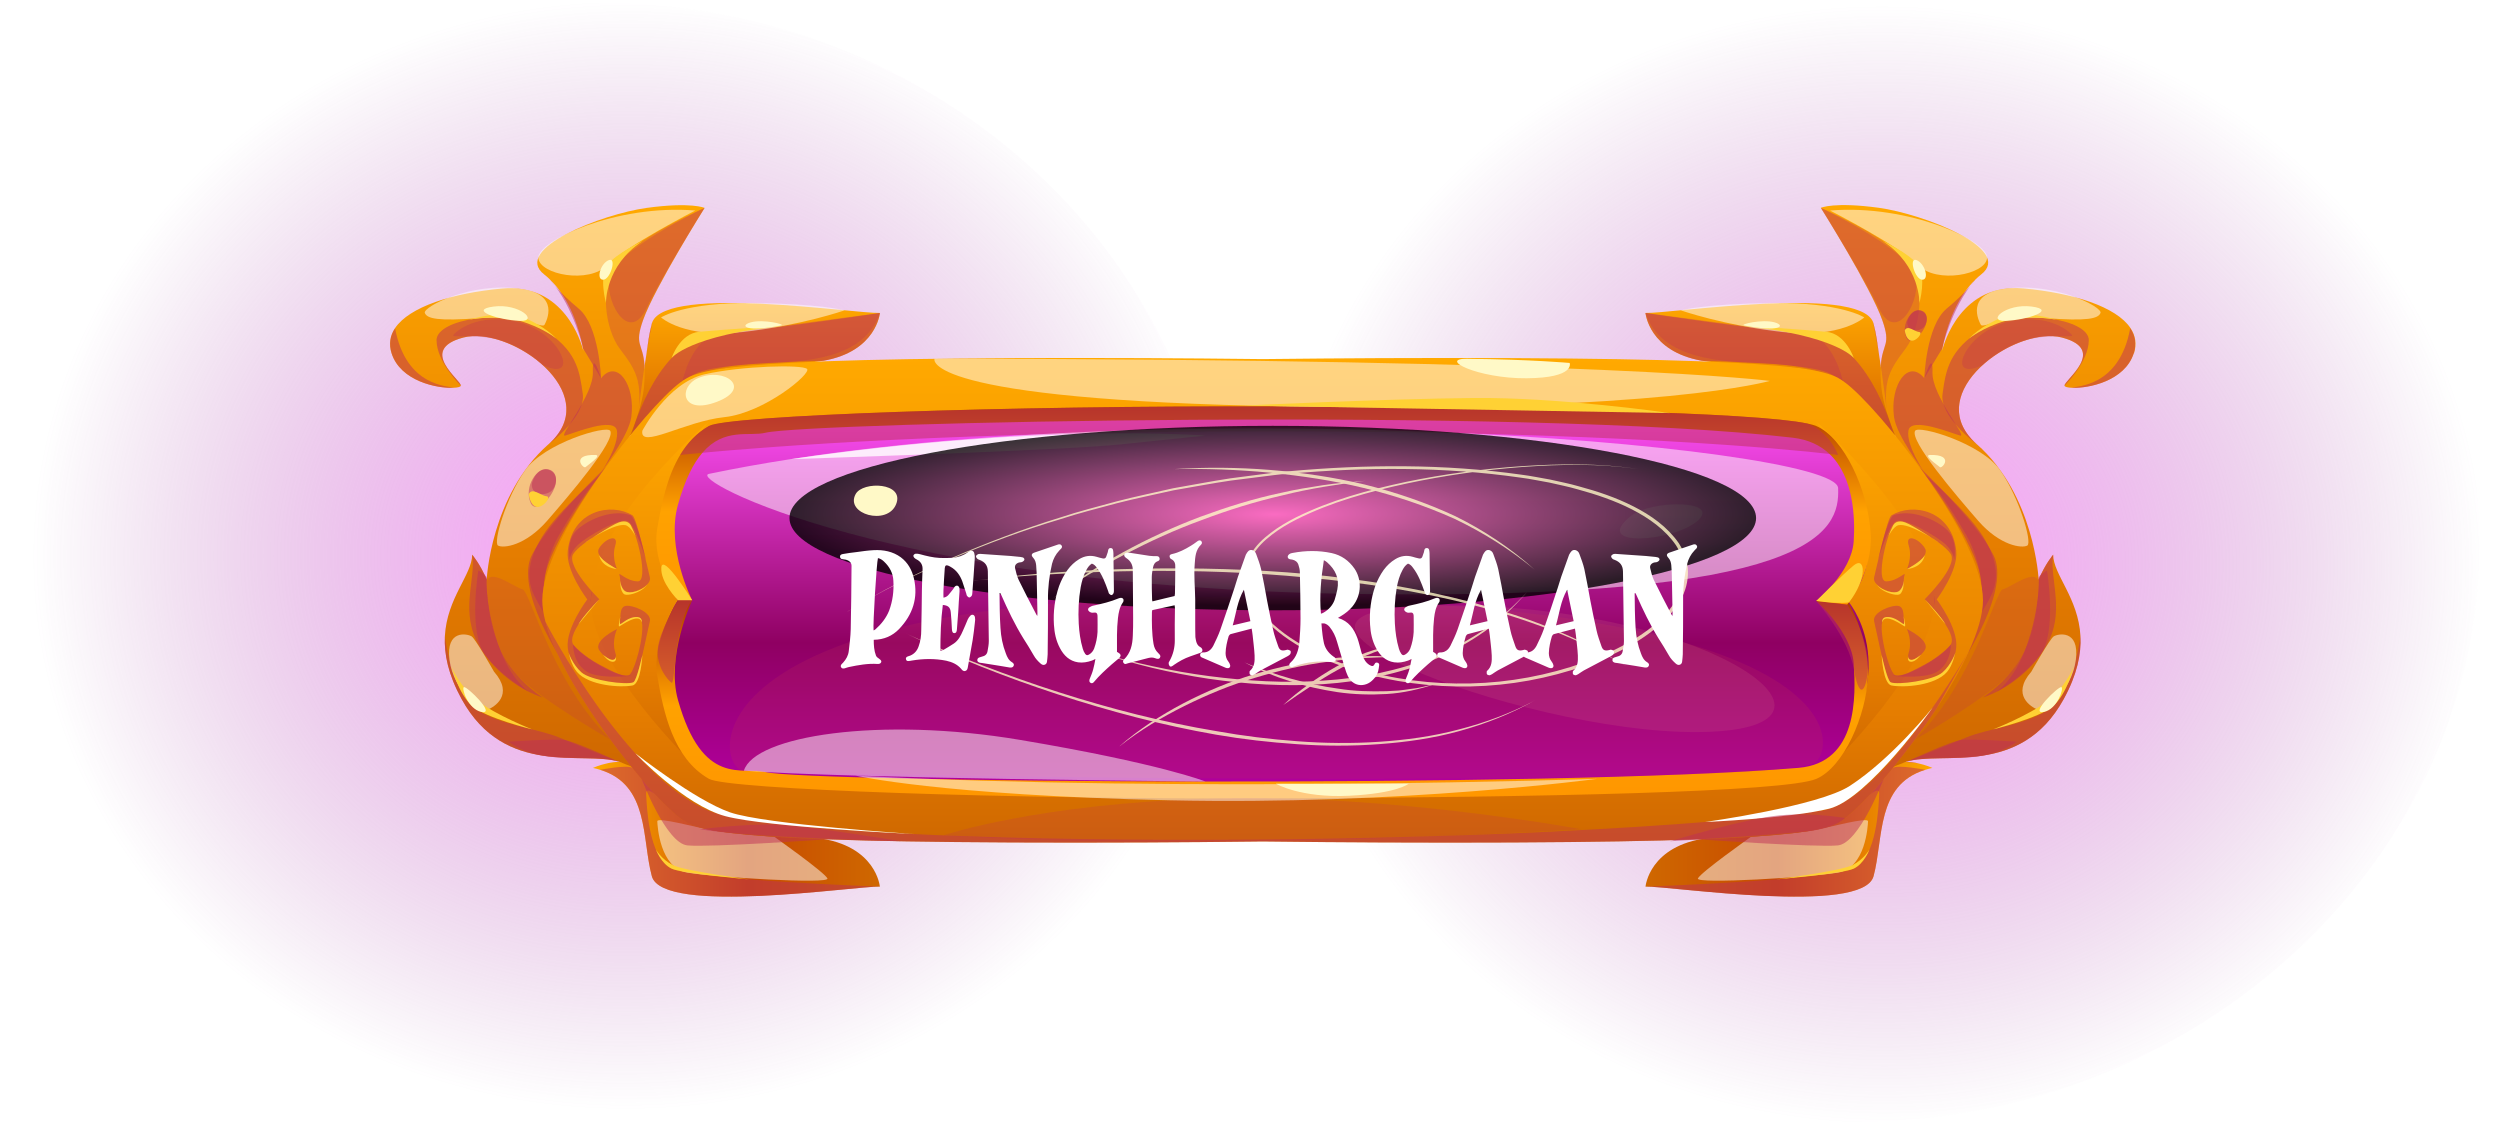 <svg width="987" height="443" viewBox="0 0 987 443" fill="none" xmlns="http://www.w3.org/2000/svg">
<path d="M251.43 440.288C382.152 440.288 484.823 341.972 480.754 220.692C476.684 99.413 367.414 1.097 236.693 1.097C105.971 1.097 3.299 99.413 7.369 220.692C11.438 341.972 120.708 440.288 251.43 440.288Z" fill="url(#paint0_radial_866_34)" fill-opacity="0.7" style="mix-blend-mode:screen"/>
<path d="M747.525 -0C879.36 -0 982.906 99.153 978.802 221.465C974.697 343.777 864.497 442.93 732.663 442.93C600.828 442.93 497.282 343.777 501.386 221.465C505.491 99.153 615.691 -0 747.525 -0Z" fill="url(#paint1_radial_866_34)" fill-opacity="0.7" style="mix-blend-mode:screen"/>
<g style="mix-blend-mode:hard-light" clip-path="url(#clip0_866_34)">
<path d="M762.963 170.485C762.963 170.485 753.671 174.756 748.104 171.817C747.977 171.732 747.807 171.648 747.659 171.563C747.532 171.457 747.363 171.373 747.214 171.225C747.193 171.225 747.193 171.204 747.193 171.204C746.855 170.992 746.601 170.759 746.325 170.463C741.287 165.156 733.73 153.294 721.961 148.452C710.17 143.61 697.385 145.682 674.206 142.764C673.444 142.658 672.682 142.552 671.962 142.404H671.877C650.942 138.704 649.63 123.543 649.63 123.543C659.198 123.903 733.286 112.463 739.446 127.053C739.53 127.265 739.615 127.497 739.657 127.709C740.716 131.599 741.266 135.913 741.88 140.269C741.901 140.48 741.944 140.734 741.986 140.945C742.155 142.087 742.325 143.271 742.515 144.392V144.561C742.6 145.026 742.642 145.492 742.769 145.936C742.769 146.02 742.769 146.105 742.79 146.189C743.256 148.896 743.849 151.56 744.674 154.055C747.193 161.794 752.041 168.18 762.942 170.485H762.963Z" fill="url(#paint2_linear_866_34)"/>
<path d="M762.963 303.168C761.926 303.379 760.91 303.633 759.979 303.971C740.61 309.955 743.679 331.058 739.679 345.923C735.466 361.464 659.346 349.729 649.651 350.046C649.651 350.046 651.048 333.785 674.227 330.867C697.406 327.928 710.213 330.022 721.982 325.18C733.73 320.337 741.309 308.475 746.347 303.168C747.913 301.519 750.093 300.927 752.337 300.842H752.358C752.358 300.842 752.443 300.821 752.485 300.821C754.094 300.757 755.745 301.011 757.227 301.349C760.423 302.026 762.963 303.189 762.963 303.189V303.168Z" fill="url(#paint3_linear_866_34)"/>
<path d="M842.407 139.465C838.872 150.524 824.414 153.379 818.085 153.104H818.064C816.286 153.04 815.164 152.744 815.079 152.279C814.719 150.207 832.374 138.091 814.042 133.249C796.705 128.682 761.757 152.491 777.252 172.028C777.887 172.853 778.628 173.678 779.475 174.481C779.75 174.756 780.046 175.031 780.343 175.306C780.406 175.327 780.427 175.369 780.448 175.39H780.47C803.289 195.478 804.855 228.844 804.855 228.844C807.459 222.607 810.592 218.991 810.592 218.991C810.592 226.793 820.562 236.076 821.366 251.152V251.258C821.705 258.151 820.096 266.292 814.741 276.018C797.679 307.038 766.71 296.317 752.57 300.736C752.464 300.758 752.401 300.8 752.401 300.8H752.379L752.358 300.821L746.368 303.147C746.368 303.147 768.721 275.342 766.647 236.943C765.186 209.856 754.75 188.627 748.146 171.796C746.96 168.814 745.923 166.023 745.076 163.338C743.891 159.637 743.087 156.17 742.769 152.935C742.43 149.403 742.409 146.697 742.557 144.561V144.392C743.15 135.215 746.77 136.653 743.108 126.292C738.62 113.521 718.892 82.036 718.892 82.036C718.892 82.036 724.099 79.626 741.753 82.036C759.407 84.468 795.054 98.296 782.205 108.319C781.38 108.975 780.597 109.651 779.856 110.391C779.856 110.391 779.792 110.476 779.665 110.645C778.183 112.041 776.934 113.542 775.77 115.212H775.749C769.716 123.755 767.472 134.158 766.88 137.583C766.795 137.964 766.774 138.26 766.753 138.45C767.515 135.469 774.225 111.597 798.886 113.88C818.403 115.656 835.464 121.069 841.116 129.527C843.085 132.488 843.656 135.765 842.513 139.444L842.407 139.465Z" fill="url(#paint4_linear_866_34)"/>
<g style="mix-blend-mode:multiply" opacity="0.5">
<path d="M759.979 303.929C740.61 309.956 743.679 331.058 739.679 345.923C735.466 361.464 659.346 349.729 649.651 350.046C649.651 350.046 722.596 347.382 731.889 342.92C741.182 338.459 741.668 317.631 741.922 313.466C742.134 309.681 736.609 315.052 735.508 316.088C736.715 314.608 745.161 304.352 747.341 303.147C749.691 301.836 760 303.908 760 303.908L759.979 303.929Z" fill="#BE2F55"/>
</g>
<g style="mix-blend-mode:multiply" opacity="0.5">
<path d="M814.719 276.039C797.658 307.059 766.689 296.338 752.549 300.758C754.2 300.102 767.536 294.816 775.982 291.264C784.999 287.458 799.69 286.421 809.216 279.845C818.339 273.544 821.133 252.97 821.345 251.279C821.684 258.172 820.075 266.313 814.719 276.039Z" fill="#BE2F55"/>
</g>
<g style="mix-blend-mode:multiply" opacity="0.5">
<path d="M807.48 255.635C798.653 270.161 784.174 275.003 782.883 275.342C783.878 274.58 795.202 267.412 800.198 254.937C805.405 241.996 804.855 228.844 804.855 228.844C807.459 222.606 810.592 218.991 810.592 218.991C809.004 228.844 815.884 241.827 807.48 255.635Z" fill="#BE2F55"/>
</g>
<g style="mix-blend-mode:multiply" opacity="0.5">
<path d="M824.647 134.327C824.647 142.891 815.079 152.279 815.079 152.279C814.719 150.207 832.374 138.091 814.042 133.249C795.689 128.407 757.65 155.345 780.448 175.39C779.602 174.756 765.631 164.247 766.922 155.472C768.213 146.38 769.25 138.091 782.904 129.802C796.557 121.492 824.668 125.785 824.668 134.327H824.647Z" fill="#BE2F55"/>
</g>
<g style="mix-blend-mode:multiply" opacity="0.5">
<path d="M842.407 139.465C838.872 150.524 824.414 153.379 818.085 153.104C819.461 152.279 836.713 153.104 841.01 129.591C842.979 132.488 843.55 135.807 842.407 139.465Z" fill="#BE2F55"/>
</g>
<g style="mix-blend-mode:multiply" opacity="0.5">
<path d="M739.657 127.73C740.716 131.621 741.266 135.934 741.88 140.29C741.16 135.829 740.356 131.261 739.446 127.075C739.53 127.286 739.615 127.519 739.657 127.73Z" fill="#BE2F55"/>
</g>
<g style="mix-blend-mode:multiply" opacity="0.3">
<path d="M744.674 154.055C744.505 156.254 744.547 158.77 744.844 161.71C744.505 158.94 743.806 153.04 742.79 146.189C742.769 146.105 742.769 146.02 742.769 145.936C742.684 145.449 742.6 144.942 742.515 144.455V144.392C743.108 135.215 746.728 136.653 743.065 126.292C738.578 113.521 718.849 82.036 718.849 82.036C718.849 82.036 743.573 92.693 752.379 102.547C761.185 112.4 757.841 130.31 752.379 137.562C748.357 142.933 745.288 146.76 744.674 154.034V154.055Z" fill="#BE2F55"/>
</g>
<g style="mix-blend-mode:multiply" opacity="0.5">
<path d="M779.792 110.434C779.792 110.434 776.68 115.107 768.531 121.852C760.402 128.597 759.704 149.34 759.704 149.34L766.795 137.562C766.795 137.562 770.245 121.683 779.771 110.455L779.792 110.434Z" fill="#BE2F55"/>
</g>
<g style="mix-blend-mode:multiply" opacity="0.5">
<path d="M747.786 171.986C747.786 171.986 747.595 171.711 747.236 171.246C747.214 171.246 747.214 171.225 747.214 171.225C744.336 167.503 731.402 151.222 721.495 147.077C713.832 143.906 687.817 142.806 671.983 142.426H671.898C650.963 138.725 649.651 123.564 649.651 123.564C649.651 123.564 691.373 129.802 714.721 132.044C736.588 134.158 746.474 167.271 747.68 171.542C747.765 171.838 747.786 171.986 747.786 171.986Z" fill="#BE2F55"/>
</g>
<g style="mix-blend-mode:multiply" opacity="0.5">
<path d="M757.798 184.419C757.798 184.419 779.792 205.183 786.968 219.012C794.144 232.819 774.373 262.02 774.373 262.02C774.373 262.02 783.751 244.935 782.205 229.626C780.639 214.318 757.798 184.419 757.798 184.419Z" fill="#BE2F55"/>
</g>
<g style="mix-blend-mode:multiply" opacity="0.3">
<path d="M718.849 82.079C718.849 82.079 735.657 108.806 741.901 121.894C748.146 134.983 757.396 121.323 756.655 110.434C755.915 99.544 718.87 82.079 718.87 82.079H718.849Z" fill="#BE2F55"/>
</g>
<g style="mix-blend-mode:multiply" opacity="0.3">
<path d="M649.63 123.565C649.63 123.565 702.91 130.585 713.388 131.917C723.887 133.249 727.528 150.355 727.528 150.355C727.528 150.355 716.246 144.181 697.914 143.546C679.582 142.912 655.662 142.024 649.63 123.543V123.565Z" fill="#BE2F55"/>
</g>
<g style="mix-blend-mode:multiply" opacity="0.3">
<path d="M782.883 144.012C767.515 151.476 775.474 131.452 792.07 127.244C808.687 123.036 817.493 131.219 818.085 132.382C818.678 133.545 807.903 131.473 798.441 134.708C788.958 137.943 782.883 143.991 782.883 143.991V144.012Z" fill="#BE2F55"/>
</g>
<g style="mix-blend-mode:multiply" opacity="0.5">
<path d="M788.535 272.974C788.535 272.974 798.462 267.56 805.384 258.743C812.306 249.926 808.157 225.208 808.157 225.208C808.157 225.208 804.135 227.301 804.834 228.844C805.554 230.388 803.331 261.09 788.513 272.952L788.535 272.974Z" fill="#BE2F55"/>
</g>
<g style="mix-blend-mode:multiply" opacity="0.5">
<path d="M759.704 187.083C759.704 187.083 776.448 201.441 782.861 211.717C789.275 221.993 788.852 229.436 786.164 234.976C783.475 240.516 782.015 242.06 782.015 242.06C782.015 242.06 784.872 226.497 776.384 211.463C767.896 196.429 759.682 187.083 759.682 187.083H759.704Z" fill="#BE2F55"/>
</g>
<g style="mix-blend-mode:soft-light" opacity="0.5">
<path d="M691.331 330.339C691.331 330.339 671.348 344.464 670.332 346.811C669.316 349.158 714.87 346.346 725.687 344.506C736.525 342.666 737.435 326.068 737.498 324.249C737.562 322.431 722.511 326.575 715.505 327.886C708.498 329.176 691.352 330.339 691.352 330.339H691.331Z" fill="white"/>
</g>
<g style="mix-blend-mode:soft-light" opacity="0.5">
<path d="M801.934 265.213C793.89 274.411 801.976 279.211 804.538 280.184C807.099 281.156 818.001 272.741 819.546 260.519C821.091 248.297 812.327 250.221 810.782 251.258C809.216 252.315 801.955 265.192 801.955 265.192L801.934 265.213Z" fill="white"/>
</g>
<g style="mix-blend-mode:soft-light" opacity="0.5">
<path d="M756.105 170.041C753.713 173.889 772.193 195.478 780.914 205.522C789.635 215.544 798.293 216.538 800.368 215.396C802.442 214.255 797.171 196.387 789.678 185.667C782.184 174.925 757.523 167.778 756.105 170.062V170.041Z" fill="white"/>
</g>
<g style="mix-blend-mode:soft-light" opacity="0.5">
<path d="M722.511 83.115C722.511 83.115 749.903 97.155 757.227 104.661C764.551 112.168 783.92 108.446 784.491 101.87C785.063 95.294 753.925 80.514 722.511 83.115Z" fill="white"/>
</g>
<g style="mix-blend-mode:soft-light" opacity="0.5">
<path d="M663.579 122.529C663.579 122.529 680.704 128.513 703.82 131.092C726.914 133.693 736.017 125.32 736.017 125.32C736.017 125.32 726.935 119.315 699.798 119.632C672.682 119.949 663.579 122.529 663.579 122.529Z" fill="white"/>
</g>
<g style="mix-blend-mode:soft-light" opacity="0.5">
<path d="M791.117 114.07C775.918 116.312 781.189 126.673 782.036 128.237C782.883 129.802 791.159 124.347 807.628 125.594C824.097 126.842 828.415 125.827 829.283 123.543C830.151 121.259 811.121 111.11 791.117 114.049V114.07Z" fill="white"/>
</g>
<path d="M701.195 347.192C701.195 347.192 726.851 343.893 731.444 341.504C736.038 339.114 738.07 335.351 738.07 335.351C738.07 335.351 735.995 340.954 731.846 342.942C727.676 344.929 701.195 347.192 701.195 347.192Z" fill="#FFD134"/>
<path d="M786.968 287.944C786.968 287.944 801.045 282.404 808.306 276.801C815.566 271.197 818.89 262.93 818.89 262.93C818.89 262.93 816.011 274.115 810.465 278.831C804.919 283.546 786.968 287.944 786.968 287.944Z" fill="#FFD134"/>
<path d="M777.379 133.671C777.379 133.671 782.078 128.512 790.503 125.319C798.949 122.126 811.714 126.186 811.714 126.186C811.714 126.186 800.791 124.093 791.794 126.673C782.798 129.252 777.379 133.671 777.379 133.671Z" fill="#FFD134"/>
<path d="M687.161 128.491C687.161 128.491 713.219 130.225 720.987 130.986C728.756 131.748 731.868 141.347 731.868 141.347C731.868 141.347 725.051 132.34 687.182 128.512L687.161 128.491Z" fill="#FFD134"/>
<path d="M743.425 95.21C743.425 95.21 753.798 100.009 757.227 104.661C760.656 109.313 757.777 119.611 757.777 119.611C757.777 119.611 758.222 105.084 743.425 95.21Z" fill="#FFD134"/>
<path d="M688.579 128.491C686.589 128.09 695.67 125.912 700.518 127.244C705.365 128.576 702.529 131.261 688.579 128.491Z" fill="#FFF9C7"/>
<path d="M791.816 126.673C784.026 126.99 791.9 119.695 802.103 121.027C812.306 122.359 800.368 126.334 791.816 126.673Z" fill="#FFF9C7"/>
<path d="M756.55 102.653C753.48 101.574 756.042 110.434 758.92 110.434C761.799 110.434 759.958 103.858 756.55 102.653Z" fill="#FFF9C7"/>
<path d="M806.951 281.072C800.876 282.277 812.793 270.796 813.852 271.261C814.91 271.726 812.158 280.036 806.951 281.072Z" fill="#FFF9C7"/>
<g style="mix-blend-mode:multiply" opacity="0.5">
<path d="M670.311 331.354C670.311 331.354 717.135 334.631 725.623 333.765C734.111 332.898 743.701 307.46 743.701 307.46C743.701 307.46 733.921 315.961 722.151 319.238C710.382 322.516 670.311 331.354 670.311 331.354Z" fill="#BE2F55"/>
</g>
<g style="mix-blend-mode:multiply" opacity="0.2">
<path d="M755.893 292.109C755.893 292.109 781.867 277.308 792.281 267.201C802.696 257.094 805.427 236.985 804.855 230.282C804.284 223.579 793.869 231.974 790.757 232.629C787.645 233.285 779.242 269.231 755.893 292.109Z" fill="#BE2F55"/>
</g>
<g style="mix-blend-mode:multiply" opacity="0.5">
<path d="M759.704 149.319C753.396 141.453 746.029 151.983 747.765 164.691C748.781 172.071 759.365 185.921 759.365 185.921C759.365 185.921 752.506 175.729 753.438 170.02C754.369 164.311 770.732 171.14 773.865 171.965C776.998 172.79 762.646 156.191 762.942 147.014C763.239 137.816 759.704 149.319 759.704 149.319Z" fill="#BE2F55"/>
</g>
<path d="M761.969 179.619C759.132 179.683 764.996 183.637 765.863 184.419C766.731 185.202 771.833 179.408 761.969 179.619Z" fill="#FFF9C7"/>
<g style="mix-blend-mode:multiply" opacity="0.5">
<path d="M753.523 300.356C753.523 300.356 770.055 292.617 774.31 292.11C778.564 291.602 796.219 292.807 796.219 292.807C796.219 292.807 789.529 298.643 775.834 299.066C762.138 299.489 761.185 298.58 753.523 300.356Z" fill="#BE2F55"/>
</g>
<path d="M234.058 170.485C234.058 170.485 243.35 174.756 248.918 171.817C249.045 171.733 249.214 171.648 249.362 171.563C249.489 171.458 249.659 171.373 249.807 171.225C249.828 171.225 249.828 171.204 249.828 171.204C250.167 170.993 250.421 170.76 250.696 170.464C255.734 165.157 263.291 153.294 275.06 148.452C286.851 143.61 299.636 145.682 322.815 142.764C323.578 142.659 324.34 142.553 325.059 142.405H325.144C346.079 138.705 347.392 123.544 347.392 123.544C337.824 123.903 263.735 112.464 257.575 127.054C257.491 127.265 257.406 127.498 257.364 127.709C256.305 131.6 255.755 135.913 255.141 140.269C255.12 140.481 255.078 140.734 255.035 140.946C254.866 142.088 254.697 143.272 254.506 144.392V144.562C254.421 145.027 254.379 145.492 254.252 145.936C254.252 146.021 254.252 146.105 254.231 146.19C253.765 148.896 253.172 151.561 252.347 154.056C249.828 161.795 244.98 168.18 234.079 170.485H234.058Z" fill="url(#paint5_linear_866_34)"/>
<path d="M234.058 303.168C235.095 303.38 236.111 303.634 237.042 303.972C256.411 309.956 253.342 331.058 257.343 345.923C261.555 361.464 337.675 349.729 347.37 350.046C347.37 350.046 345.973 333.786 322.794 330.868C299.615 327.929 286.809 330.022 275.039 325.18C263.291 320.338 255.713 308.476 250.675 303.168C249.108 301.519 246.928 300.927 244.684 300.842H244.663C244.663 300.842 244.578 300.821 244.536 300.821C242.927 300.758 241.276 301.012 239.794 301.35C236.598 302.027 234.058 303.19 234.058 303.19V303.168Z" fill="url(#paint6_linear_866_34)"/>
<path d="M154.593 139.466C158.128 150.524 172.586 153.379 178.915 153.104H178.936C180.714 153.04 181.836 152.744 181.921 152.279C182.281 150.207 164.626 138.091 182.958 133.249C200.295 128.682 235.243 152.491 219.748 172.028C219.113 172.853 218.372 173.678 217.525 174.481C217.25 174.756 216.954 175.031 216.658 175.306C216.594 175.327 216.573 175.369 216.552 175.39H216.531C193.711 195.478 192.145 228.844 192.145 228.844C189.541 222.607 186.408 218.991 186.408 218.991C186.408 226.793 176.438 236.076 175.634 251.152V251.258C175.295 258.151 176.904 266.292 182.259 276.018C199.321 307.038 230.29 296.317 244.43 300.737C244.536 300.758 244.599 300.8 244.599 300.8H244.621L244.642 300.821L250.632 303.147C250.632 303.147 228.279 275.342 230.353 236.943C231.814 209.856 242.25 188.627 248.854 171.796C250.04 168.814 251.077 166.023 251.924 163.338C253.109 159.638 253.913 156.17 254.231 152.935C254.57 149.404 254.591 146.697 254.443 144.561V144.392C253.85 135.215 250.23 136.653 253.892 126.292C258.443 113.542 278.172 82.079 278.172 82.079C278.172 82.079 272.965 79.668 255.31 82.079C237.656 84.51 202.009 98.339 214.858 108.362C215.684 109.017 216.467 109.694 217.208 110.434C217.208 110.434 217.271 110.518 217.398 110.688C218.88 112.083 220.129 113.584 221.293 115.255H221.315C227.347 123.797 229.591 134.2 230.184 137.626C230.269 138.007 230.29 138.303 230.311 138.493C229.549 135.511 222.839 111.639 198.178 113.923C178.661 115.699 161.599 121.112 155.947 129.57C154 132.509 153.428 135.807 154.593 139.466Z" fill="url(#paint7_linear_866_34)"/>
<g style="mix-blend-mode:multiply" opacity="0.5">
<path d="M237.042 303.929C256.411 309.956 253.342 331.058 257.343 345.923C261.555 361.464 337.675 349.729 347.37 350.046C347.37 350.046 274.425 347.382 265.132 342.92C255.84 338.459 255.353 317.631 255.099 313.466C254.887 309.681 260.412 315.052 261.513 316.088C260.306 314.608 251.86 304.352 249.68 303.147C247.33 301.836 237.021 303.908 237.021 303.908L237.042 303.929Z" fill="#BE2F55"/>
</g>
<g style="mix-blend-mode:multiply" opacity="0.5">
<path d="M182.281 276.039C199.342 307.059 230.311 296.338 244.451 300.758C242.8 300.102 229.464 294.816 221.018 291.264C212.001 287.458 197.31 286.421 187.784 279.845C178.661 273.544 175.867 252.97 175.655 251.279C175.316 258.172 176.925 266.313 182.281 276.039Z" fill="#BE2F55"/>
</g>
<g style="mix-blend-mode:multiply" opacity="0.5">
<path d="M189.541 255.635C198.368 270.162 212.847 275.004 214.139 275.342C213.144 274.581 201.819 267.413 196.823 254.937C191.616 241.997 192.166 228.845 192.166 228.845C189.562 222.607 186.43 218.991 186.43 218.991C188.017 228.845 181.138 241.828 189.541 255.635Z" fill="#BE2F55"/>
</g>
<g style="mix-blend-mode:multiply" opacity="0.5">
<path d="M172.353 134.327C172.353 142.891 181.921 152.279 181.921 152.279C182.281 150.207 164.626 138.091 182.958 133.249C201.311 128.407 239.35 155.345 216.552 175.39C217.398 174.756 231.369 164.247 230.078 155.472C228.787 146.38 227.75 138.091 214.096 129.802C200.443 121.492 172.332 125.785 172.332 134.327H172.353Z" fill="#BE2F55"/>
</g>
<g style="mix-blend-mode:multiply" opacity="0.5">
<path d="M154.593 139.465C158.128 150.524 172.586 153.379 178.915 153.104C177.539 152.279 160.287 153.104 155.99 129.591C154 132.488 153.428 135.807 154.593 139.465Z" fill="#BE2F55"/>
</g>
<g style="mix-blend-mode:multiply" opacity="0.5">
<path d="M257.343 127.73C256.284 131.621 255.734 135.934 255.12 140.29C255.84 135.829 256.644 131.261 257.554 127.075C257.47 127.286 257.385 127.519 257.343 127.73Z" fill="#BE2F55"/>
</g>
<g style="mix-blend-mode:multiply" opacity="0.3">
<path d="M252.326 154.055C252.495 156.254 252.453 158.771 252.156 161.71C252.495 158.94 253.194 153.04 254.21 146.19C254.231 146.105 254.231 146.02 254.231 145.936C254.316 145.449 254.4 144.942 254.485 144.456V144.392C253.892 135.215 250.272 136.653 253.935 126.292C258.443 113.542 278.172 82.079 278.172 82.079C278.172 82.079 253.448 92.736 244.642 102.589C235.836 112.442 239.18 130.352 244.642 137.605C248.664 142.976 251.733 146.803 252.347 154.077L252.326 154.055Z" fill="#BE2F55"/>
</g>
<g style="mix-blend-mode:multiply" opacity="0.5">
<path d="M217.208 110.434C217.208 110.434 220.32 115.107 228.469 121.852C236.598 128.597 237.296 149.34 237.296 149.34L230.205 137.562C230.205 137.562 226.755 121.683 217.229 110.455L217.208 110.434Z" fill="#BE2F55"/>
</g>
<g style="mix-blend-mode:multiply" opacity="0.5">
<path d="M249.235 171.986C249.235 171.986 249.426 171.711 249.786 171.246C249.807 171.246 249.807 171.225 249.807 171.225C252.686 167.503 265.619 151.222 275.526 147.077C283.189 143.906 309.204 142.806 325.038 142.426H325.123C346.058 138.725 347.37 123.564 347.37 123.564C347.37 123.564 305.648 129.802 282.3 132.044C260.433 134.158 250.548 167.271 249.341 171.542C249.256 171.838 249.235 171.986 249.235 171.986Z" fill="#BE2F55"/>
</g>
<g style="mix-blend-mode:multiply" opacity="0.5">
<path d="M239.202 184.419C239.202 184.419 217.208 205.184 210.032 219.012C202.856 232.82 222.627 262.021 222.627 262.021C222.627 262.021 213.249 244.936 214.795 229.627C216.34 214.318 239.202 184.419 239.202 184.419Z" fill="#BE2F55"/>
</g>
<g style="mix-blend-mode:multiply" opacity="0.3">
<path d="M278.172 82.079C278.172 82.079 261.365 108.806 255.12 121.894C248.875 134.983 239.625 121.323 240.366 110.434C241.107 99.544 278.172 82.079 278.172 82.079Z" fill="#BE2F55"/>
</g>
<g style="mix-blend-mode:multiply" opacity="0.3">
<path d="M347.37 123.565C347.37 123.565 294.09 130.585 283.612 131.917C273.113 133.249 269.472 150.355 269.472 150.355C269.472 150.355 280.755 144.181 299.086 143.546C317.418 142.912 341.338 142.024 347.37 123.543V123.565Z" fill="#BE2F55"/>
</g>
<g style="mix-blend-mode:multiply" opacity="0.3">
<path d="M214.139 144.012C229.507 151.476 221.547 131.452 204.952 127.244C188.335 123.036 179.529 131.219 178.936 132.382C178.343 133.545 189.118 131.473 198.58 134.708C208.063 137.943 214.139 143.991 214.139 143.991V144.012Z" fill="#BE2F55"/>
</g>
<g style="mix-blend-mode:multiply" opacity="0.5">
<path d="M208.465 272.974C208.465 272.974 198.538 267.56 191.616 258.743C184.694 249.926 188.843 225.208 188.843 225.208C188.843 225.208 192.865 227.301 192.166 228.844C191.446 230.388 193.669 261.09 208.487 272.952L208.465 272.974Z" fill="#BE2F55"/>
</g>
<g style="mix-blend-mode:multiply" opacity="0.5">
<path d="M237.296 187.083C237.296 187.083 220.552 201.441 214.139 211.717C207.703 221.993 208.148 229.436 210.836 234.976C213.525 240.516 214.985 242.06 214.985 242.06C214.985 242.06 212.128 226.497 220.616 211.463C229.104 196.429 237.318 187.083 237.318 187.083H237.296Z" fill="#BE2F55"/>
</g>
<g style="mix-blend-mode:soft-light" opacity="0.5">
<path d="M305.669 330.339C305.669 330.339 325.652 344.464 326.668 346.811C327.684 349.158 282.13 346.346 271.314 344.506C260.497 342.666 259.565 326.068 259.502 324.249C259.438 322.431 274.489 326.575 281.495 327.886C288.502 329.176 305.648 330.339 305.648 330.339H305.669Z" fill="white"/>
</g>
<g style="mix-blend-mode:soft-light" opacity="0.5">
<path d="M195.066 265.214C203.11 274.412 195.024 279.211 192.462 280.184C189.901 281.157 179 272.741 177.454 260.519C175.909 248.298 184.673 250.222 186.218 251.258C187.784 252.315 195.045 265.192 195.045 265.192L195.066 265.214Z" fill="white"/>
</g>
<g style="mix-blend-mode:soft-light" opacity="0.5">
<path d="M240.895 170.041C243.287 173.889 224.807 195.478 216.086 205.522C207.365 215.544 198.707 216.538 196.633 215.396C194.558 214.255 199.829 196.387 207.322 185.667C214.816 174.925 239.477 167.778 240.895 170.062V170.041Z" fill="white"/>
</g>
<g style="mix-blend-mode:soft-light" opacity="0.5">
<path d="M274.51 83.115C274.51 83.115 247.118 97.155 239.794 104.661C232.47 112.168 213.101 108.446 212.53 101.87C211.958 95.294 243.096 80.514 274.51 83.115Z" fill="white"/>
</g>
<g style="mix-blend-mode:soft-light" opacity="0.5">
<path d="M333.421 122.529C333.421 122.529 316.296 128.513 293.18 131.092C270.086 133.693 260.984 125.32 260.984 125.32C260.984 125.32 270.065 119.315 297.202 119.632C324.318 119.949 333.421 122.529 333.421 122.529Z" fill="white"/>
</g>
<g style="mix-blend-mode:soft-light" opacity="0.5">
<path d="M205.883 114.071C221.082 116.312 215.811 126.673 214.964 128.238C214.117 129.802 205.841 124.347 189.372 125.595C172.903 126.842 168.585 125.827 167.717 123.544C166.849 121.26 185.879 111.11 205.883 114.05V114.071Z" fill="white"/>
</g>
<path d="M295.805 347.192C295.805 347.192 270.149 343.893 265.556 341.504C260.941 339.114 258.93 335.351 258.93 335.351C258.93 335.351 261.005 340.954 265.154 342.942C269.324 344.929 295.805 347.192 295.805 347.192Z" fill="#FFD134"/>
<path d="M210.032 287.944C210.032 287.944 195.955 282.404 188.694 276.801C181.434 271.197 178.11 262.93 178.11 262.93C178.11 262.93 180.989 274.115 186.535 278.831C192.081 283.546 210.032 287.944 210.032 287.944Z" fill="#FFD134"/>
<path d="M219.621 133.672C219.621 133.672 214.922 128.513 206.497 125.32C198.051 122.127 185.286 126.187 185.286 126.187C185.286 126.187 196.209 124.093 205.206 126.673C214.202 129.253 219.621 133.672 219.621 133.672Z" fill="#FFD134"/>
<path d="M309.861 128.491C309.861 128.491 283.803 130.225 276.034 130.986C268.265 131.748 265.154 141.347 265.154 141.347C265.154 141.347 271.97 132.34 309.839 128.512L309.861 128.491Z" fill="#FFD134"/>
<path d="M253.596 95.21C253.596 95.21 243.223 100.009 239.794 104.661C236.365 109.313 239.244 119.611 239.244 119.611C239.244 119.611 238.799 105.084 253.596 95.21Z" fill="#FFD134"/>
<path d="M308.421 128.491C310.411 128.09 301.33 125.912 296.482 127.244C291.635 128.576 294.471 131.261 308.421 128.491Z" fill="#FFF9C7"/>
<path d="M205.184 126.673C212.974 126.99 205.1 119.695 194.897 121.027C184.694 122.36 196.633 126.335 205.184 126.673Z" fill="#FFF9C7"/>
<path d="M240.472 102.653C243.541 101.574 240.98 110.434 238.101 110.434C235.222 110.434 237.064 103.858 240.472 102.653Z" fill="#FFF9C7"/>
<path d="M190.049 281.072C196.125 282.277 184.207 270.796 183.148 271.261C182.09 271.726 184.842 280.036 190.049 281.072Z" fill="#FFF9C7"/>
<g style="mix-blend-mode:multiply" opacity="0.5">
<path d="M326.689 331.354C326.689 331.354 279.865 334.631 271.377 333.765C262.889 332.898 253.299 307.46 253.299 307.46C253.299 307.46 263.079 315.961 274.849 319.238C286.618 322.516 326.689 331.354 326.689 331.354Z" fill="#BE2F55"/>
</g>
<g style="mix-blend-mode:multiply" opacity="0.2">
<path d="M241.107 292.109C241.107 292.109 215.133 277.308 204.719 267.201C194.304 257.094 191.573 236.985 192.145 230.282C192.716 223.579 203.131 231.974 206.243 232.629C209.355 233.285 217.758 269.231 241.107 292.109Z" fill="#BE2F55"/>
</g>
<g style="mix-blend-mode:multiply" opacity="0.5">
<path d="M237.296 149.319C243.605 141.453 250.971 151.983 249.235 164.691C248.219 172.071 237.635 185.921 237.635 185.921C237.635 185.921 244.494 175.729 243.562 170.02C242.631 164.311 226.268 171.14 223.135 171.965C220.002 172.79 234.354 156.191 234.058 147.014C233.761 137.816 237.296 149.319 237.296 149.319Z" fill="#BE2F55"/>
</g>
<path d="M235.053 179.619C237.889 179.683 232.026 183.637 231.158 184.419C230.29 185.202 225.188 179.408 235.053 179.619Z" fill="#FFF9C7"/>
<g style="mix-blend-mode:multiply" opacity="0.5">
<path d="M243.478 300.356C243.478 300.356 226.945 292.617 222.69 292.11C218.436 291.602 200.781 292.807 200.781 292.807C200.781 292.807 207.471 298.643 221.166 299.066C234.862 299.489 235.815 298.58 243.478 300.356Z" fill="#BE2F55"/>
</g>
<path d="M782.883 236.964C782.883 242.61 780.745 249.608 777.294 257.199C777.294 257.199 777.294 257.221 777.273 257.263C774.034 264.41 769.61 272.107 764.678 279.592C751.829 299.193 735.657 317.695 728.417 322.981C721.897 327.738 715.166 332.665 572.176 332.665C533.861 332.665 501.665 332.263 498.489 332.2C495.314 332.263 463.139 332.665 424.803 332.665C281.792 332.665 275.081 327.738 268.562 322.981C256.94 314.502 222.309 272.022 215.345 245.422C215.324 245.401 215.324 245.358 215.324 245.358C214.52 242.356 214.096 239.522 214.096 236.985C214.096 212.14 255.628 160.483 268.562 151.01C275.081 146.253 281.792 141.326 424.803 141.326C463.118 141.326 495.314 141.728 498.489 141.77C501.665 141.749 533.84 141.326 572.176 141.326C715.187 141.326 721.897 146.253 728.417 151.01C741.351 160.483 782.883 212.119 782.883 236.985V236.964Z" fill="url(#paint8_linear_866_34)"/>
<path d="M717.071 168.941C705.725 160.652 498.489 160.906 498.489 160.906C498.489 160.906 291.254 160.843 279.908 169.131C268.562 177.42 233.274 221.74 233.274 236.964C233.274 252.188 268.562 297.903 279.908 306.213C291.254 314.502 498.489 313.043 498.489 313.043C498.489 313.043 706.191 313.36 717.537 305.071C728.883 296.782 763.683 252.188 763.683 236.985C763.683 221.782 728.396 177.272 717.05 168.962L717.071 168.941Z" fill="url(#paint9_linear_866_34)"/>
<path d="M279.908 166.446C279.908 166.446 244.853 206.072 267.651 236.964C267.651 236.964 248.833 261.999 274.446 302.513C274.446 302.513 232.428 262.021 233.274 236.964C234.375 204.295 279.908 166.446 279.908 166.446Z" fill="url(#paint10_linear_866_34)"/>
<path d="M717.071 166.446C717.071 166.446 753.544 213.367 729.327 236.964C729.327 236.964 752.125 262.084 722.532 302.513C722.532 302.513 763.408 262.993 763.704 236.964C764.043 208.207 717.071 166.446 717.071 166.446Z" fill="url(#paint11_linear_866_34)"/>
<path d="M267.673 236.964H273.261C273.261 236.964 262.846 259.272 267.673 276.378C277.41 310.949 293.138 302.576 302.24 304.817C318.603 308.835 611.929 311.309 710.043 303.147C733.709 301.18 732.63 274.475 731.846 262.02C731.063 249.566 717.05 237.239 717.05 237.239L729.306 236.964C729.306 236.964 738.133 251.85 737.456 267.18C736.779 282.51 727.93 302.872 717.071 307.503C704.857 312.683 608.796 314.777 504.205 315.199C396.523 315.622 287.168 311.626 279.929 307.503C265.662 299.383 261.936 281.051 259.523 267.011C257.089 252.97 267.694 236.985 267.694 236.985L267.673 236.964Z" fill="url(#paint12_linear_866_34)"/>
<path d="M729.306 238.719L717.05 237.26C717.05 237.26 731.042 226.095 731.846 213.662C732.418 204.528 731.91 188.289 722.257 179.196C718.786 175.919 714.065 173.551 707.799 172.811C602.425 160.547 318.603 166.848 302.24 170.844C295.784 172.43 285.962 168.687 277.325 178.731C273.79 182.812 270.467 189.24 267.651 199.284C262.825 216.411 273.24 236.943 273.24 236.943H267.651C267.651 236.943 257.046 222.712 259.481 208.672C261.089 199.411 263.227 188.331 268.604 179.492C271.377 174.925 275.018 170.95 279.887 168.18C287.126 164.057 396.502 160.06 504.162 160.462C602.065 160.864 692.495 162.725 713.663 167.228C715.124 167.524 716.246 167.863 717.029 168.18C727.909 172.768 737.477 193.215 738.557 210.66C739.509 225.99 729.264 238.676 729.264 238.676L729.306 238.719Z" fill="url(#paint13_linear_866_34)"/>
<g style="mix-blend-mode:multiply" opacity="0.5">
<path d="M776.68 258.215L764.657 279.571C751.808 299.172 735.635 317.674 728.396 322.96C721.876 327.717 715.145 332.644 572.154 332.644C533.84 332.644 501.643 332.242 498.468 332.179C495.293 332.242 463.118 332.644 424.782 332.644C281.771 332.644 275.06 327.717 268.541 322.96C256.919 314.481 222.288 272.001 215.324 245.401C216.255 247.24 246.907 306.361 279.887 320.126C313.375 334.145 579.881 336.556 718.807 320.126C740.97 317.505 771.918 266.123 776.659 258.236L776.68 258.215Z" fill="#BE2F55"/>
</g>
<g style="mix-blend-mode:multiply" opacity="0.5">
<path d="M752.485 300.821C754.094 300.758 755.745 301.012 757.227 301.35L752.485 300.821Z" fill="#BE2F55"/>
</g>
<g style="mix-blend-mode:multiply" opacity="0.5">
<path d="M745.013 163.063C744.95 162.598 744.907 162.154 744.844 161.731C744.928 162.323 744.971 162.788 745.013 163.063Z" fill="#BE2F55"/>
</g>
<g style="mix-blend-mode:multiply" opacity="0.5">
<path d="M717.071 237.26C717.071 237.26 729.73 251.49 732.016 264.621C734.281 277.773 737.265 272.022 737.519 262.02C737.752 252.019 729.327 238.719 729.327 238.719L717.071 237.26Z" fill="#BE2F55"/>
</g>
<g style="mix-blend-mode:multiply" opacity="0.5">
<path d="M273.261 236.964H267.673C267.673 236.964 260.2 249.334 259.671 256.332C259.142 263.331 263.63 268.491 265.132 269.548C266.635 270.605 266.085 246.12 273.261 236.964Z" fill="#BE2F55"/>
</g>
<g style="mix-blend-mode:multiply" opacity="0.5">
<path d="M725.686 179.62C725.686 179.62 724.565 179.493 722.257 179.218C706.424 177.42 635.151 170.274 502.363 170.274C379.228 170.274 302.113 176.427 277.325 178.753C271.525 179.302 268.583 179.62 268.583 179.62V179.514C271.377 174.947 275.018 170.971 279.908 168.201C287.147 164.078 396.523 160.082 504.184 160.484C602.086 160.885 692.516 162.746 713.684 167.25C722.532 170.633 725.686 179.62 725.686 179.62Z" fill="#BE2F55"/>
</g>
<g style="mix-blend-mode:multiply" opacity="0.5">
<path d="M772.32 217.511C770.584 201.293 755.068 198.396 746.791 203.428C744.992 204.507 740.843 224.319 739.911 227.893C738.98 231.466 746.96 234.553 749.564 233.983C752.168 233.412 751.279 228.865 751.893 227.089C752.528 225.313 749.331 229.415 744.717 229.521C740.123 229.627 745.267 209.285 747.871 206.854C750.474 204.422 767.176 213.937 770.161 218.737C773.124 223.537 759.852 236.604 759.852 236.604C759.852 236.604 773.124 249.672 770.161 254.472C767.197 259.272 750.474 268.787 747.871 266.355C745.267 263.924 740.123 243.561 744.717 243.688C749.31 243.794 752.506 247.896 751.893 246.12C751.258 244.343 752.147 239.797 749.564 239.226C746.96 238.656 738.98 241.743 739.911 245.316C740.843 248.868 744.695 269.738 746.791 269.781C748.887 269.802 770.584 271.916 772.32 255.698C773.145 247.917 764.615 236.647 764.615 236.647C764.615 236.647 773.166 225.377 772.32 217.595V217.511Z" fill="#BE2F55"/>
</g>
<path d="M742.854 258.553C742.854 258.553 745.055 268.724 746.431 269.358C749.098 270.563 763.281 268.66 766.901 265.467C770.499 262.253 771.939 257.771 771.939 257.771C771.939 257.771 771.029 262.528 768.7 265.256C764.022 270.775 751.3 271.536 746.749 270.627C743.383 269.95 742.854 258.532 742.854 258.532V258.553Z" fill="#FFD134"/>
<path d="M743.087 245.633C744.209 241.573 751.596 247.325 752.041 247.325C752.485 247.325 751.575 243.286 751.575 243.286C751.575 243.286 751.998 246.204 751.575 246.373C751.152 246.542 748.294 243.286 744.738 243.624C742.833 243.815 743.066 245.633 743.066 245.633H743.087Z" fill="#FFD134"/>
<path d="M740.525 230.219C740.525 230.219 741.436 231.995 743.849 233.306C746.262 234.617 749.374 235.272 750.199 234.49C751.85 232.925 751.575 229.373 751.575 229.373C751.575 229.373 751.279 233.179 748.802 233.75C746.325 234.321 741.795 232.502 740.525 230.219Z" fill="#FFD134"/>
<path d="M745.563 211.675C745.563 211.675 747.49 207.805 749.543 207.34C753.459 206.431 764.128 213.112 765.842 214.487C765.842 214.487 755.279 207.34 752.147 206.24C749.014 205.12 747.828 206.727 747.49 207.298C747.151 207.869 745.563 211.675 745.563 211.675Z" fill="#FFD134"/>
<path d="M759.873 236.562C759.873 236.562 766.52 243.54 768.171 246.585L759.873 236.562Z" fill="#FFD134"/>
<g style="mix-blend-mode:multiply" opacity="0.5">
<path d="M741.414 221C741.414 221 745.542 207.763 748.463 205.86C751.385 203.957 764.784 211.823 768.192 215.037C771.6 218.272 771.494 221 771.494 221C771.494 221 773.293 212.986 768.192 208.736C763.09 204.485 754.263 201.06 747.617 203.386C745.203 204.232 741.414 221 741.414 221Z" fill="#BE2F55"/>
</g>
<g style="mix-blend-mode:multiply" opacity="0.5">
<path d="M748.823 266.736C742.007 266.398 759.323 268.745 764.89 265.15C770.457 261.555 770.203 254.43 770.203 254.43C770.203 254.43 766.668 258.743 759.894 262.338C753.099 265.932 751.004 266.863 748.823 266.736Z" fill="#BE2F55"/>
</g>
<g style="mix-blend-mode:multiply" opacity="0.5">
<path d="M752.824 224.7C752.824 224.7 755.068 220.196 753.565 215.396C752.062 210.596 757.333 212.415 759.873 216.305C762.413 220.196 752.803 224.7 752.803 224.7H752.824Z" fill="#BE2F55"/>
</g>
<g style="mix-blend-mode:multiply" opacity="0.5">
<path d="M752.824 248.319C752.824 248.319 755.068 252.823 753.565 257.623C752.062 262.422 757.333 260.604 759.873 256.713C762.413 252.823 752.803 248.319 752.803 248.319H752.824Z" fill="#BE2F55"/>
</g>
<path d="M752.824 224.7C752.824 224.7 758.624 221.74 759.894 219.202C759.894 219.202 759.428 223.875 752.824 224.7Z" fill="#FFD134"/>
<path d="M753.311 258.955C753.311 258.955 753.078 260.16 754.369 260.498C755.639 260.837 758.37 258.532 758.37 258.532C758.37 258.532 756.401 261.281 754.517 261.281C752.782 261.281 753.332 258.976 753.332 258.976L753.311 258.955Z" fill="#FFD134"/>
<g style="mix-blend-mode:multiply" opacity="0.5">
<path d="M224.151 217.511C225.887 201.293 241.403 198.396 249.68 203.428C251.479 204.507 255.628 224.319 256.559 227.893C257.491 231.466 249.51 234.553 246.907 233.983C244.303 233.412 245.192 228.865 244.578 227.089C243.943 225.313 247.14 229.415 251.754 229.521C256.348 229.627 251.204 209.285 248.6 206.854C245.996 204.422 229.295 213.937 226.31 218.737C223.347 223.537 236.619 236.604 236.619 236.604C236.619 236.604 223.347 249.672 226.31 254.472C229.274 259.272 245.996 268.787 248.6 266.355C251.204 263.923 256.348 243.561 251.754 243.688C247.161 243.794 243.964 247.896 244.578 246.12C245.213 244.343 244.324 239.797 246.907 239.226C249.51 238.656 257.491 241.743 256.559 245.316C255.628 248.868 251.775 269.738 249.68 269.781C247.584 269.823 225.887 271.916 224.151 255.698C223.325 247.917 231.856 236.647 231.856 236.647C231.856 236.647 223.304 225.377 224.151 217.595V217.511Z" fill="#BE2F55"/>
</g>
<path d="M253.617 258.553C253.617 258.553 251.416 268.724 250.04 269.358C247.372 270.563 233.19 268.66 229.57 265.467C225.971 262.253 224.532 257.771 224.532 257.771C224.532 257.771 225.442 262.528 227.771 265.256C232.449 270.775 245.171 271.536 249.722 270.627C253.088 269.95 253.617 258.532 253.617 258.532V258.553Z" fill="#FFD134"/>
<path d="M253.384 245.633C252.262 241.573 244.875 247.325 244.43 247.325C243.986 247.325 244.896 243.286 244.896 243.286C244.896 243.286 244.472 246.204 244.896 246.373C245.319 246.542 248.177 243.286 251.733 243.624C253.638 243.815 253.405 245.633 253.405 245.633H253.384Z" fill="#FFD134"/>
<path d="M255.945 230.219C255.945 230.219 255.035 231.995 252.622 233.306C250.209 234.617 247.097 235.272 246.272 234.49C244.621 232.925 244.896 229.373 244.896 229.373C244.896 229.373 245.192 233.179 247.669 233.75C250.145 234.321 254.675 232.502 255.945 230.219Z" fill="#FFD134"/>
<path d="M250.907 211.675C250.907 211.675 248.981 207.805 246.928 207.34C243.012 206.431 232.343 213.112 230.628 214.487C230.628 214.487 241.191 207.34 244.324 206.24C247.457 205.12 248.643 206.727 248.981 207.298C249.32 207.869 250.907 211.675 250.907 211.675Z" fill="#FFD134"/>
<path d="M236.598 236.562C236.598 236.562 229.951 243.54 228.3 246.585L236.598 236.562Z" fill="#FFD134"/>
<g style="mix-blend-mode:multiply" opacity="0.5">
<path d="M255.056 221C255.056 221 250.929 207.763 248.007 205.86C245.107 203.957 231.687 211.823 228.279 215.037C224.871 218.272 224.977 221 224.977 221C224.977 221 223.177 212.986 228.279 208.736C233.38 204.485 242.207 201.06 248.854 203.386C251.267 204.232 255.056 221 255.056 221Z" fill="#BE2F55"/>
</g>
<g style="mix-blend-mode:multiply" opacity="0.5">
<path d="M247.648 266.736C254.464 266.398 237.148 268.745 231.581 265.15C226.014 261.555 226.268 254.43 226.268 254.43C226.268 254.43 229.803 258.743 236.577 262.338C243.372 265.932 245.467 266.863 247.648 266.736Z" fill="#BE2F55"/>
</g>
<g style="mix-blend-mode:multiply" opacity="0.5">
<path d="M243.647 224.7C243.647 224.7 241.403 220.196 242.906 215.396C244.409 210.596 239.138 212.415 236.598 216.305C234.058 220.196 243.668 224.7 243.668 224.7H243.647Z" fill="#BE2F55"/>
</g>
<g style="mix-blend-mode:multiply" opacity="0.5">
<path d="M243.647 248.319C243.647 248.319 241.403 252.823 242.906 257.623C244.409 262.422 239.138 260.604 236.598 256.713C234.058 252.823 243.668 248.319 243.668 248.319H243.647Z" fill="#BE2F55"/>
</g>
<path d="M243.647 224.7C243.647 224.7 237.847 221.74 236.577 219.202C236.577 219.202 237.042 223.875 243.647 224.7Z" fill="#FFD134"/>
<path d="M243.16 258.955C243.16 258.955 243.393 260.16 242.102 260.498C240.831 260.837 238.101 258.532 238.101 258.532C238.101 258.532 240.069 261.281 241.953 261.281C243.689 261.281 243.139 258.976 243.139 258.976L243.16 258.955Z" fill="#FFD134"/>
<g style="mix-blend-mode:soft-light" opacity="0.5">
<path d="M368.941 141.622C368.941 141.622 362.167 157.988 509.137 160.462C656.107 162.936 698.718 150.376 698.718 150.376C698.718 150.376 632.695 141.749 368.962 141.622H368.941Z" fill="white"/>
</g>
<path d="M491.525 160.082C491.525 160.082 547.367 157.46 581.638 157.122C615.909 156.783 659.303 163.084 659.303 163.084L491.525 160.103V160.082Z" fill="#FFD134"/>
<g style="mix-blend-mode:soft-light" opacity="0.5">
<path d="M279.908 187.083C270.975 188.944 350.524 231.699 533.798 234.469C717.071 237.239 726.449 209.941 725.687 192.687C724.924 175.433 444.998 152.575 279.908 187.083Z" fill="white"/>
</g>
<g style="mix-blend-mode:multiply" opacity="0.2">
<path d="M293.688 304.268C280.797 303.824 265.154 218.991 565.719 238.698C721.114 248.89 725.813 291.243 717.071 300.737C708.329 310.252 402.386 307.947 293.709 304.247L293.688 304.268Z" fill="#BE2F55"/>
</g>
<g style="mix-blend-mode:multiply" opacity="0.2">
<path d="M575.414 239.036C468.367 237.62 599.419 289.551 670.311 289.022C741.203 288.494 678.566 240.411 575.414 239.036Z" fill="#CF6481"/>
</g>
<path d="M579.563 141.622C567.286 141.474 583.373 149.509 602.742 149.34C622.132 149.171 619.698 143.293 619.698 143.293C619.698 143.293 604.478 141.918 579.542 141.643L579.563 141.622Z" fill="#FFF9C7"/>
<g style="mix-blend-mode:soft-light" opacity="0.5">
<path d="M644.105 203.534C627.424 216.665 661.209 213.81 670.311 205.522C679.413 197.233 651.895 197.423 644.105 203.534Z" fill="white"/>
</g>
<path d="M717.071 237.26C717.071 237.26 727.168 227.089 731.846 223.22C736.525 219.35 737.287 228.442 729.984 237.81C729.984 237.81 726.491 238.571 717.05 237.26H717.071Z" fill="#FFD134"/>
<path d="M267.673 236.964C267.673 236.964 260.581 229.881 261.111 224.045C261.64 218.209 273.261 236.964 273.261 236.964H267.673Z" fill="#FFD134"/>
<g style="mix-blend-mode:multiply" opacity="0.2">
<path d="M372.455 329.789C372.455 329.789 409.964 317.081 479.544 315.221C549.102 313.381 624.397 327.4 624.397 327.4C624.397 327.4 476.348 336.619 372.476 329.789H372.455Z" fill="#BE2F55"/>
</g>
<g style="mix-blend-mode:soft-light">
<path d="M673.19 324.525C673.19 324.525 717.897 318.329 730.301 310.273C747.024 299.405 762.963 279.423 762.963 279.423C762.963 279.423 737.562 315.432 722.173 319.26C706.783 323.087 673.19 324.525 673.19 324.525Z" fill="white"/>
</g>
<g style="mix-blend-mode:multiply" opacity="0.5">
<path d="M276.288 327.4C276.288 327.4 298.345 324.609 311.342 325.793C324.318 326.998 355.711 332.115 355.711 332.115C355.711 332.115 294.45 330.53 276.288 327.4Z" fill="#BE2F55"/>
</g>
<g style="mix-blend-mode:multiply" opacity="0.5">
<path d="M728.396 322.96C728.396 322.96 716.161 320.697 702.719 321.881C689.277 323.066 659.303 332.137 659.303 332.137C659.303 332.137 699.417 329.536 712.16 328.373C724.924 327.21 728.396 322.96 728.396 322.96Z" fill="#BE2F55"/>
</g>
<g style="mix-blend-mode:soft-light" opacity="0.5">
<path d="M293.688 304.268C297.816 290.545 347.138 282.763 402.704 292.109C458.27 301.455 475.903 308.539 475.903 308.539C475.903 308.539 332.976 307.334 293.688 304.268Z" fill="white"/>
</g>
<g style="mix-blend-mode:soft-light" opacity="0.5">
<path d="M337.802 306.213C337.802 306.213 370.973 313.931 461.847 315.961C552.743 317.991 630.599 307.482 630.599 307.482C630.599 307.482 468.621 313.043 337.781 306.213H337.802Z" fill="white"/>
</g>
<path d="M503.739 309.427C503.739 309.427 513.476 315.094 532.57 314.164C551.664 313.233 556.109 309.427 556.109 309.427H503.718H503.739Z" fill="#FFF9C7"/>
<g style="mix-blend-mode:soft-light" opacity="0.8">
<path d="M312.38 181.247C312.38 181.247 418.284 177.97 442.669 175.411C467.055 172.853 475.903 171.986 475.903 171.986C475.903 171.986 412.081 166.827 312.38 181.247Z" fill="white"/>
</g>
<g style="mix-blend-mode:soft-light" opacity="0.5">
<path d="M253.596 170.041C252.432 177.547 270.213 166.361 285.962 164.691C301.711 163.021 320.445 147.479 318.624 145.661C316.804 143.842 292.736 144.456 278.172 147.775C263.608 151.095 253.596 170.041 253.596 170.041Z" fill="white"/>
</g>
<path d="M275.526 149.319C267.778 152.723 268.773 164.078 283.062 158.623C297.329 153.167 286.004 144.709 275.526 149.319Z" fill="#FFF9C7"/>
<g style="mix-blend-mode:soft-light">
<path d="M250.907 297.459C250.907 297.459 274.319 315.876 288.163 320.697C302.007 325.518 361.214 329.303 361.214 329.303C361.214 329.303 302.706 326.554 286.428 322.241C270.17 317.927 250.886 297.459 250.886 297.459H250.907Z" fill="white"/>
</g>
<g style="mix-blend-mode:multiply" opacity="0.5">
<path d="M758.116 122.571C754.835 121.577 750.284 127.984 752.633 133.291C754.941 138.514 765.567 124.833 758.116 122.571Z" fill="#BE2F55"/>
</g>
<g style="mix-blend-mode:multiply" opacity="0.5">
<path d="M752.993 127.096C752.697 130.965 757.587 131.198 759.471 129.189C761.355 127.159 761.312 122.592 757.671 122.486C754.031 122.401 752.972 127.096 752.972 127.096H752.993Z" fill="#BE2F55"/>
</g>
<path d="M751.998 130.436C753.057 128.11 755.936 130.965 757.693 131.092C759.45 131.219 756.423 135.025 754.39 134.475C752.358 133.925 751.998 130.436 751.998 130.436Z" fill="#FFD134"/>
<g style="mix-blend-mode:multiply" opacity="0.5">
<path d="M216.298 185.35C212.255 184.123 206.624 192.053 209.524 198.607C212.382 205.078 225.527 188.162 216.298 185.35Z" fill="#BE2F55"/>
</g>
<g style="mix-blend-mode:multiply" opacity="0.5">
<path d="M209.968 190.953C209.587 195.753 215.663 196.028 217.991 193.533C220.341 191.017 220.256 185.371 215.768 185.244C211.281 185.138 209.968 190.953 209.968 190.953Z" fill="#BE2F55"/>
</g>
<path d="M208.741 195.097C210.053 192.222 213.609 195.753 215.79 195.922C217.97 196.091 214.202 200.785 211.704 200.088C209.185 199.39 208.741 195.097 208.741 195.097Z" fill="#FFD134"/>
<path style="mix-blend-mode:screen" opacity="0.8" d="M502.49 240.939C607.871 240.939 693.299 224.637 693.299 204.528C693.299 184.419 607.871 168.117 502.49 168.117C397.109 168.117 311.681 184.419 311.681 204.528C311.681 224.637 397.109 240.939 502.49 240.939Z" fill="url(#paint14_radial_866_34)"/>
<path d="M337.802 195.076C333.505 202.984 350.292 207.699 353.784 199.072C357.277 190.445 340.639 189.832 337.802 195.076Z" fill="#FFF9C7"/>
<g style="mix-blend-mode:soft-light" opacity="0.8">
<path d="M334.67 241.404C347.688 233.285 361.49 226.518 375.524 220.365C389.601 214.275 403.953 208.799 418.622 204.295C425.904 201.863 433.355 200.003 440.743 197.973C448.152 196.006 455.688 194.526 463.16 192.771C470.717 191.481 478.253 189.98 485.852 188.838L497.262 187.358C501.072 186.893 504.861 186.28 508.692 186.068C539.238 183.319 570.143 183.087 600.604 187.4C604.415 187.866 608.182 188.69 611.972 189.325C615.718 190.192 619.507 190.889 623.191 191.968C630.621 193.955 637.966 196.408 644.867 199.918C651.725 203.386 658.287 207.974 662.796 214.466C664.913 217.764 666.31 221.634 666.395 225.609C666.479 229.563 665.421 233.538 663.431 236.921C659.473 243.751 653.313 248.847 646.814 252.949C640.231 257.009 633.161 260.202 625.9 262.76C611.379 267.877 596.032 270.69 580.643 271.007C565.254 271.324 549.801 269.336 535.089 264.79C527.744 262.528 520.589 259.525 513.9 255.698C507.253 251.871 500.924 247.134 496.309 240.854C494.044 237.725 492.245 234.13 491.652 230.24C491.038 226.37 491.8 222.289 493.769 218.885C495.695 215.46 498.574 212.732 501.665 210.406C504.713 208.038 508.079 206.092 511.487 204.337C525.288 197.465 540.254 193.406 555.241 190.213C570.27 187.126 585.511 185.096 600.837 184.038C616.12 183.066 631.573 182.812 646.751 185.201C631.573 182.918 616.142 183.298 600.858 184.377C585.575 185.54 570.376 187.696 555.389 190.889C540.466 194.124 525.542 198.205 511.868 205.077C508.481 206.811 505.179 208.757 502.173 211.083C499.167 213.366 496.373 216.052 494.531 219.329C492.668 222.564 491.97 226.434 492.562 230.113C493.134 233.813 494.87 237.281 497.071 240.305C501.559 246.415 507.803 251.067 514.387 254.831C521.012 258.616 528.104 261.555 535.385 263.775C549.991 268.258 565.338 270.182 580.6 269.823C595.863 269.463 611.061 266.63 625.456 261.534C632.653 258.997 639.617 255.804 646.073 251.807C652.445 247.769 658.436 242.736 662.182 236.245C664.087 233.031 665.082 229.309 664.998 225.651C664.913 221.972 663.643 218.356 661.653 215.227C657.377 209.053 651.005 204.528 644.274 201.102C637.5 197.634 630.218 195.203 622.852 193.194C619.19 192.116 615.422 191.397 611.718 190.53C607.95 189.896 604.203 189.05 600.414 188.585C570.101 184.208 539.238 184.356 508.756 187.041C504.925 187.231 501.135 187.844 497.346 188.289L485.958 189.726C478.38 190.826 470.865 192.306 463.308 193.575C455.836 195.287 448.321 196.768 440.912 198.692C433.525 200.7 426.073 202.54 418.792 204.929C404.101 209.306 389.728 214.677 375.63 220.661C361.574 226.73 347.709 233.369 334.627 241.383L334.67 241.404Z" fill="#FFF9C7"/>
<path d="M384.669 229.225C406.451 226.349 428.444 224.932 450.417 224.509C472.41 224.129 494.425 224.657 516.334 226.645C538.222 228.759 560.046 232.227 581.32 237.852C591.925 240.749 602.488 243.941 612.67 248.149C622.831 252.357 632.716 257.241 642.073 263.014C623.085 251.913 602.319 244.237 581.087 238.761C559.835 233.306 538.053 230.007 516.207 228.041C494.362 225.905 472.389 225.207 450.438 225.419C439.452 225.546 428.487 225.947 417.522 226.582C406.556 227.174 395.591 227.956 384.669 229.182V229.225Z" fill="#FFF9C7"/>
<path d="M433.228 257.369C440.425 259.652 447.75 261.45 455.116 263.035C462.483 264.642 469.891 265.953 477.364 266.926C492.287 268.85 507.38 269.823 522.367 268.702C537.354 267.793 552.256 264.79 566.206 259.208C573.149 256.333 579.775 252.78 585.998 248.551C592.179 244.259 597.81 239.226 602.933 233.687C597.979 239.374 592.497 244.597 586.401 249.101C580.219 253.457 573.573 257.157 566.629 260.202C552.616 266.059 537.566 269.083 522.473 270.098C507.359 271.113 492.16 270.161 477.216 267.983C462.271 265.742 447.496 262.295 433.228 257.348V257.369Z" fill="#FFF9C7"/>
<path d="M415.574 236.351C419.892 232.819 424.465 229.627 429.1 226.518C433.8 223.516 438.584 220.64 443.495 217.976C453.296 212.626 463.456 207.953 473.913 204.02C484.391 200.172 495.081 196.81 506.004 194.526C511.444 193.236 516.969 192.391 522.473 191.524C527.977 190.657 533.565 190.403 539.111 189.811C528.061 191.228 517.033 192.856 506.258 195.584C495.42 198.079 484.794 201.398 474.421 205.331C463.985 209.116 453.867 213.789 444.003 218.906C434.16 224.066 424.549 229.732 415.574 236.33V236.351Z" fill="#FFF9C7"/>
<path d="M463.435 185.202C476.03 184.419 488.689 184.504 501.284 185.519C513.879 186.534 526.431 188.394 538.751 191.291C551.029 194.357 563.073 198.438 574.546 203.788C585.914 209.391 596.498 216.475 605.896 224.911C596.159 216.855 585.448 210.174 574.102 204.76C562.608 199.643 550.669 195.605 538.434 192.666C526.22 189.684 513.73 187.845 501.199 186.597C488.667 185.413 476.051 184.948 463.435 185.202Z" fill="#FFF9C7"/>
<path d="M491.292 261.492C494.235 262.803 497.241 263.966 500.31 264.981C503.337 266.059 506.406 267.032 509.497 267.899C515.678 269.632 521.965 271.028 528.315 271.874C534.645 272.91 541.08 273.058 547.472 272.889L552.278 272.614C553.865 272.487 555.453 272.17 557.04 271.979C560.258 271.705 563.327 270.732 566.502 270.098C560.385 272.106 554.013 273.608 547.536 273.988C541.058 274.369 534.539 274.2 528.125 273.269C521.711 272.297 515.36 270.901 509.2 268.935C503.041 266.968 497.008 264.537 491.313 261.492H491.292Z" fill="#FFF9C7"/>
<path d="M506.681 278.281C509.793 275.342 513.18 272.699 516.652 270.182C520.123 267.666 523.743 265.361 527.469 263.226C531.258 261.196 535.068 259.208 539.132 257.728C543.175 256.269 547.367 255.106 551.643 254.81C547.451 255.698 543.429 257.094 539.534 258.743C535.618 260.392 531.85 262.359 528.167 264.452C524.42 266.461 520.843 268.787 517.266 271.092C513.688 273.417 510.174 275.828 506.681 278.302V278.281Z" fill="#FFF9C7"/>
<path d="M357.891 250.2C367.628 254.725 377.577 258.764 387.59 262.57C397.602 266.418 407.7 270.013 417.924 273.269C438.351 279.803 459.159 285.153 480.306 288.663C490.848 290.566 501.495 291.856 512.164 292.638C522.833 293.463 533.586 293.568 544.255 292.87C554.924 292.173 565.592 290.756 575.943 287.986C586.316 285.343 596.413 281.6 605.896 276.547C596.54 281.812 586.485 285.787 576.113 288.642C565.74 291.517 555.029 293.018 544.318 293.801C533.586 294.604 522.812 294.562 512.079 293.801C501.347 293.082 490.657 291.877 480.052 290.037C458.863 286.337 438.033 280.818 417.627 274.136C397.221 267.454 377.175 259.589 357.87 250.179L357.891 250.2Z" fill="#FFF9C7"/>
<path d="M442.034 294.583C445.781 291.242 449.866 288.261 454.036 285.406C458.27 282.678 462.588 280.078 467.076 277.731C476.009 273.058 485.365 269.146 495.039 266.228C504.734 263.416 514.598 261.069 524.653 260.096C529.649 259.377 534.708 259.292 539.746 259.039C544.784 258.891 549.822 259.271 554.839 259.377C544.784 259.419 534.729 259.694 524.801 261.195C514.852 262.401 505.052 264.705 495.462 267.602C485.831 270.393 476.559 274.305 467.584 278.724C458.63 283.228 449.951 288.345 442.055 294.604L442.034 294.583Z" fill="#FFF9C7"/>
</g>
</g>
<g filter="url(#filter0_i_866_34)">
<path d="M354.936 244.368C352.312 247.056 349.048 248.528 344.952 248.592C344.952 250.768 345.08 252.88 345.848 254.864C346.04 255.312 346.552 255.76 347 256.016C347.768 256.592 348.088 256.912 347.896 257.424C347.64 258.064 347.064 258.128 346.488 258.128C342.584 257.872 338.872 258.576 335.16 259.344C334.584 259.472 334.072 259.664 333.496 259.856C332.92 259.984 332.408 259.984 332.088 259.472C331.768 259.024 331.96 258.576 332.28 258.192C332.472 258 332.664 257.808 332.856 257.616C334.072 256.272 334.904 254.8 335.096 253.008C335.416 250.192 335.8 247.312 335.864 244.432C336.056 236.112 336.12 227.792 336.184 219.536C336.248 218.256 335.48 217.424 334.008 216.976C333.56 216.912 333.112 216.848 332.728 216.784C332.088 216.72 331.704 216.464 331.64 215.824C331.576 215.248 331.96 214.864 332.728 214.736C334.52 214.416 336.312 214.16 338.104 213.968C340.344 213.648 342.648 213.328 344.952 213.2C348.792 213.008 352.504 213.712 355.64 216.016C358.456 218.128 360.056 221.072 360.824 224.4C362.552 232.016 360.376 238.672 354.936 244.368ZM346.616 216.336C346.104 217.808 344.568 242.704 344.888 244.88C345.016 244.816 345.144 244.816 345.208 244.752C345.336 244.688 345.528 244.56 345.656 244.432C347.96 242.384 349.88 239.952 351.032 237.072C352.44 233.232 352.952 229.328 352.696 225.232C352.568 222.288 351.224 219.792 349.048 217.744C348.408 217.104 347.576 216.528 346.616 216.336ZM372.481 228.944C372.417 229.904 372.481 230.864 372.481 231.952C373.313 231.824 373.953 231.44 374.401 230.928C375.105 230.16 375.681 229.328 376.321 228.56C376.513 228.24 376.705 227.92 376.897 227.664C377.601 226.896 378.497 227.152 378.753 228.112C378.817 228.56 378.817 229.072 378.817 229.52C378.625 232.272 378.433 234.96 378.305 237.648C378.113 239.888 377.985 242.128 377.793 244.432C377.729 245.52 377.409 245.968 376.769 245.968C376.129 245.968 375.873 245.456 375.809 244.368C375.681 242.128 375.617 239.888 375.361 237.712C375.169 235.728 374.273 235.024 372.225 234.832C371.457 240.784 371.265 246.8 371.265 252.944C371.777 252.816 372.097 252.752 372.417 252.624C373.825 251.792 375.233 250.96 376.577 250.064C378.369 248.848 379.329 246.928 380.161 245.008C380.865 243.536 381.441 242 382.081 240.528C382.337 239.952 382.721 239.44 383.169 238.992C383.873 238.416 384.705 238.736 384.897 239.632C385.025 240.272 385.025 240.976 384.897 241.616C384.641 243.984 384.385 246.352 384.001 248.72C383.425 252.176 382.721 255.696 382.145 259.152C382.017 259.856 381.953 260.624 381.121 260.88C380.353 261.136 379.841 260.56 379.457 260.048C377.921 258.256 375.873 257.36 373.569 256.848C369.089 255.952 364.545 256.016 360.001 256.784C359.553 256.848 359.105 256.976 358.657 256.976C358.209 257.04 357.825 256.848 357.697 256.336C357.505 255.76 357.825 255.376 358.337 255.184C358.465 255.12 358.593 255.056 358.721 255.056C360.705 254.48 362.049 253.072 362.689 251.152C363.457 249.04 363.713 246.928 363.713 244.752C363.841 239.504 363.905 234.256 363.969 229.008C364.033 226.32 364.097 223.632 364.225 220.944C364.353 219.024 363.521 217.68 361.857 216.848C361.537 216.656 361.153 216.464 360.897 216.144C360.705 215.952 360.513 215.44 360.641 215.248C360.769 214.928 361.217 214.608 361.537 214.608C362.049 214.544 362.689 214.672 363.201 214.8C365.761 215.504 368.385 216.144 371.009 216.272C372.737 216.336 374.465 216.336 376.193 216.208C378.305 216.016 380.289 215.376 382.017 214.096C382.273 213.904 382.529 213.712 382.785 213.584C383.681 213.2 384.449 213.52 384.641 214.416C384.833 215.12 384.897 215.824 384.833 216.528C384.577 221.072 384.193 225.552 383.873 230.096C383.873 230.48 383.809 230.928 383.617 231.248C383.425 231.504 383.041 231.824 382.721 231.888C382.465 231.888 382.081 231.632 381.889 231.376C381.633 231.12 381.569 230.736 381.505 230.416C380.929 228.752 380.481 227.088 379.905 225.488C379.009 223.12 377.601 221.072 375.297 219.792C375.105 219.664 374.849 219.536 374.593 219.408C373.569 218.96 373.121 219.152 372.993 220.304C372.801 223.184 372.609 226.064 372.481 228.944ZM419.054 211.28C419.438 211.728 419.31 212.176 418.926 212.624C418.67 212.88 418.414 213.072 418.222 213.328C416.75 214.864 415.854 216.656 415.342 218.576C414.254 223.312 413.678 228.048 413.742 232.848C413.806 240.016 413.678 247.184 413.614 254.352C413.614 255.312 413.422 256.272 413.358 257.168C413.294 257.744 413.038 258.256 412.398 258.448C411.822 258.64 411.31 258.384 410.862 258C409.774 257.04 408.814 256.016 408.11 254.736C406.83 252.432 405.422 250.256 404.014 248.016C400.622 242.512 397.87 236.752 395.31 230.928C395.182 230.672 395.054 230.416 394.926 230.16C394.798 230.224 394.734 230.224 394.606 230.224C394.67 234.768 394.67 239.376 394.99 243.92C395.182 247.312 395.822 250.704 397.102 253.968C397.614 255.376 398.19 256.656 399.598 257.488C400.11 257.808 400.494 258.32 400.174 258.896C399.918 259.536 399.278 259.6 398.638 259.536C397.358 259.28 396.142 259.088 394.862 258.896C392.43 258.512 390.062 258.128 387.63 257.744C387.31 257.744 387.054 257.68 386.734 257.616C386.222 257.424 385.838 257.168 385.838 256.656C385.838 256.144 386.094 255.76 386.606 255.568C386.926 255.44 387.31 255.376 387.63 255.248C388.91 254.992 389.678 254.288 389.87 253.136C390.126 251.792 390.382 250.384 390.382 249.04C390.318 239.888 390.062 230.672 389.998 221.52C389.934 219.216 388.846 217.872 386.734 217.04C386.414 216.912 386.094 216.848 385.902 216.656C385.646 216.4 385.326 216.016 385.326 215.632C385.326 215.376 385.71 214.992 386.03 214.864C386.286 214.672 386.67 214.672 387.054 214.672C391.022 214.928 395.054 215.248 399.086 215.504C400.366 215.632 401.646 215.76 402.926 215.888C403.182 215.952 403.502 216.016 403.822 216.08C404.27 216.272 404.526 216.656 404.398 217.104C404.27 217.36 403.95 217.68 403.63 217.808C403.31 218 402.798 218 402.35 218.064C401.198 218.384 400.494 219.216 400.75 220.304C401.134 221.84 401.454 223.44 402.158 224.912C404.334 229.392 406.638 233.808 408.942 238.224C409.07 238.48 409.198 238.736 409.518 239.184C409.582 238.672 409.582 238.48 409.582 238.352C409.454 232.912 409.39 227.472 409.262 222.032C409.198 221.072 409.134 220.048 409.07 219.088C408.942 218 408.686 217.04 407.854 216.144C407.022 215.248 407.214 214.544 408.366 214.16C411.502 213.072 414.638 212.048 417.774 210.96C418.222 210.832 418.734 210.832 419.054 211.28ZM441.37 240.016C440.858 244.432 440.986 248.912 440.986 253.392C441.306 253.52 441.434 253.584 441.562 253.712C442.65 254.352 442.65 255.056 441.754 255.888C440.794 256.72 439.834 257.488 438.874 258.32C436.442 260.496 434.01 262.672 431.898 265.232C431.514 265.68 431.066 265.936 430.49 265.552C429.978 265.232 430.042 264.656 430.17 264.144C430.682 262.864 431.258 261.584 431.578 260.304C431.962 259.024 432.154 257.744 432.474 256.144C431.834 256.464 431.514 256.656 431.13 256.784C429.338 257.424 427.482 257.744 425.626 257.488C422.234 256.976 419.994 254.8 418.458 251.856C416.922 248.976 416.282 245.904 416.09 242.64C415.77 237.456 416.41 232.336 418.138 227.344C418.97 225.104 420.058 222.992 421.466 221.008C422.746 219.28 424.218 217.872 426.01 216.784C428.186 215.44 430.49 215.12 432.922 215.824C433.69 216.08 434.522 216.272 435.354 216.464C436.058 216.656 436.57 216.336 436.762 215.696C436.954 215.12 437.146 214.544 437.338 214.032C437.402 213.712 437.466 213.392 437.53 213.136C437.658 212.624 437.978 212.368 438.49 212.368C439.066 212.368 439.386 212.752 439.45 213.264C439.514 213.648 439.578 214.096 439.578 214.48C439.642 219.344 439.706 224.208 439.77 229.072C439.77 229.456 439.77 229.84 439.642 230.16C439.514 230.48 439.194 230.864 438.874 230.928C438.554 230.992 438.17 230.672 437.914 230.416C437.658 230.16 437.658 229.776 437.53 229.456C436.378 226.192 435.162 222.928 433.05 220.176C432.538 219.472 432.026 218.832 431.066 218.512C430.106 219.088 429.466 219.984 428.954 220.944C427.738 223.12 427.098 225.488 426.65 227.856C425.818 232.592 425.626 237.392 425.882 242.192C426.074 245.52 426.522 248.912 427.482 252.112C427.674 252.816 427.994 253.52 428.442 254.16C428.954 254.8 429.338 254.8 430.042 254.352C430.938 253.84 431.578 253.008 431.962 252.048C432.73 249.936 433.178 247.76 433.306 245.52C433.37 243.536 433.306 241.552 433.306 239.568C433.306 239.248 433.306 238.928 433.242 238.672C433.114 238.096 432.794 237.776 432.154 237.84C431.642 237.904 431.066 237.968 430.618 237.776C430.234 237.648 429.85 237.328 429.658 237.008C429.402 236.496 429.722 235.984 430.17 235.728C430.618 235.472 431.194 235.152 431.706 235.088C435.098 234.384 438.49 233.552 441.69 232.208C441.946 232.144 442.266 232.016 442.586 232.016C443.29 232.016 443.738 232.592 443.546 233.296C443.546 233.488 443.418 233.68 443.29 233.872C442.01 235.728 441.626 237.84 441.37 240.016ZM454.848 232.784C454.848 232.912 454.912 233.104 454.976 233.424C457.984 232.656 460.864 232.016 463.744 231.312C463.808 230.928 463.808 230.672 463.872 230.352C463.936 226.896 464 223.44 464 219.984C464.064 218.576 463.808 217.36 462.272 216.656C462.016 216.528 461.76 216.016 461.76 215.632C461.696 215.12 462.144 214.864 462.72 214.736C465.408 214.16 467.84 212.88 470.144 211.472C470.912 211.024 471.616 210.512 472.32 210C472.512 209.872 472.64 209.744 472.832 209.616C473.28 209.36 473.728 209.168 474.176 209.552C474.56 209.872 474.688 210.512 474.24 210.96C472 213.072 471.872 215.824 471.68 218.576C471.296 223.312 471.808 228.048 471.872 232.784C471.872 235.664 471.872 238.544 471.872 241.424C471.872 243.408 471.872 245.456 471.936 247.504C472 248.08 472.128 248.656 472.256 249.232C472.512 250.128 472.896 250.96 473.856 251.472C473.984 251.536 474.048 251.6 474.176 251.664C475.008 252.432 474.88 253.392 473.792 253.776C472.512 254.224 471.232 254.672 469.952 255.12C467.52 255.952 465.408 257.168 463.36 258.576C463.232 258.704 463.104 258.832 462.912 258.896C462.528 259.152 462.08 259.344 461.76 258.96C461.504 258.64 461.376 258.192 461.376 257.808C461.376 257.488 461.632 257.168 461.76 256.912C463.168 254.352 463.808 251.728 463.808 248.848C463.744 244.56 463.808 240.336 463.872 236.048C463.872 235.728 463.808 235.408 463.744 234.96C460.736 235.6 457.792 236.24 454.912 236.88C454.848 237.2 454.784 237.392 454.784 237.584C454.72 241.808 454.72 246.032 455.424 250.256C455.68 251.664 456.192 252.816 457.28 253.84C458.176 254.672 458.304 255.12 457.92 255.696C457.6 256.208 457.088 256.272 455.936 255.824C455.104 255.504 454.272 255.568 453.44 255.76C450.816 256.4 448.128 257.104 445.504 257.808C445.312 257.872 445.056 257.936 444.864 258C444.352 258.256 443.904 258.192 443.584 257.744C443.264 257.296 443.328 256.784 443.712 256.4C446.4 253.84 447.104 250.512 447.232 246.992C447.36 244.688 447.36 242.32 447.36 239.952C447.36 233.68 447.232 227.408 447.232 221.136C447.232 219.088 446.464 217.488 444.672 216.336C444.48 216.144 444.224 216.016 444.096 215.824C443.584 215.184 443.84 214.416 444.672 214.224C445.056 214.16 445.504 214.16 445.952 214.224C448.576 214.608 451.2 215.056 453.824 215.44C454.72 215.568 455.68 215.568 456.64 215.568C457.216 215.568 457.664 215.76 457.792 216.4C457.92 216.976 457.664 217.36 457.088 217.552C455.872 218 455.424 218.96 455.232 219.984C454.976 221.264 454.72 222.608 454.72 223.888C454.656 226.832 454.784 229.84 454.848 232.784ZM494.547 246.864C494.483 246.032 494.291 245.2 494.163 244.176C491.283 244.944 488.531 245.648 485.843 246.352C485.523 246.48 485.203 246.864 485.075 247.184C484.435 249.36 483.923 251.536 483.859 253.84C483.859 255.056 484.179 256.208 484.947 257.168C485.267 257.552 485.523 258.064 485.651 258.576C485.843 259.408 485.267 259.92 484.435 259.792C484.179 259.728 483.987 259.664 483.795 259.6C480.723 258.256 477.715 256.976 474.643 255.632C474.067 255.44 473.747 255.056 473.811 254.416C473.939 253.776 474.387 253.584 474.963 253.584C476.947 253.648 478.163 252.496 478.995 250.96C480.019 248.848 481.043 246.736 481.811 244.56C483.731 239.056 485.587 233.552 487.379 228.048C487.891 226.64 488.211 225.168 488.723 223.76C489.747 220.816 490.835 217.936 491.859 214.992C491.923 214.864 491.987 214.8 492.051 214.672C492.499 213.904 493.011 213.072 494.035 213.136C494.995 213.2 495.699 213.904 495.955 214.8C496.659 216.72 497.427 218.704 497.875 220.688C498.771 224.784 499.475 228.944 500.243 233.104C501.011 237.008 501.779 240.912 502.675 244.816C503.123 246.928 503.891 248.976 504.595 251.024C505.171 252.752 505.939 253.072 507.795 252.624C507.987 252.56 508.243 252.432 508.435 252.496C508.819 252.624 509.331 252.752 509.523 253.008C509.651 253.328 509.587 253.904 509.395 254.224C509.139 254.608 508.691 254.864 508.243 255.12C504.723 256.976 501.203 258.832 497.683 260.688C496.915 261.136 496.211 261.648 495.443 262.16C495.123 262.288 494.803 262.544 494.483 262.608C494.163 262.608 493.651 262.48 493.459 262.224C493.267 261.968 493.331 261.52 493.331 261.136C493.331 261.008 493.459 260.88 493.523 260.816C495.379 259.152 495.379 256.912 495.315 254.8C495.187 252.112 494.803 249.488 494.547 246.864ZM493.651 241.232C492.819 237.136 491.987 233.104 491.091 228.816C488.467 233.36 488.019 238.224 486.675 242.896C489.107 242.32 491.347 241.744 493.651 241.232ZM529.379 239.248C529.059 239.44 528.739 239.632 528.227 239.952C532.515 241.232 534.563 244.304 535.907 247.952C536.547 249.744 536.931 251.6 537.443 253.392C537.955 255.056 538.531 256.72 539.875 257.936C540.259 258.32 540.771 258.64 541.283 258.832C541.795 259.088 542.307 258.96 542.563 258.384C542.627 258.32 542.627 258.256 542.691 258.192C542.883 257.68 543.267 257.488 543.779 257.616C544.355 257.744 544.611 258.192 544.483 258.768C544.291 260.24 544.099 261.776 543.139 263.056C541.859 264.848 540.259 266.192 537.955 266.448C535.523 266.704 533.283 265.36 532.131 262.928C531.619 261.84 531.235 260.688 530.915 259.6C529.891 256.144 528.867 252.688 527.843 249.296C527.267 247.184 526.307 245.2 524.899 243.472C524.323 242.832 523.683 242.32 522.851 242.128C522.531 242.128 522.211 242.128 521.699 242.128C521.827 243.792 521.955 245.264 522.147 246.736C522.211 247.568 522.403 248.272 522.531 249.104C522.915 251.728 524.323 253.712 526.499 255.248C526.627 255.312 526.755 255.376 526.819 255.44C527.203 255.76 527.459 256.144 527.331 256.592C527.139 257.104 526.755 257.36 526.243 257.36C525.859 257.424 525.539 257.424 525.155 257.36C520.611 256.848 516.195 257.36 511.843 258.768C511.395 258.896 510.947 259.152 510.435 259.28C509.987 259.472 509.539 259.472 509.219 259.024C508.835 258.64 509.027 258.192 509.283 257.808C509.347 257.744 509.411 257.68 509.475 257.616C511.907 255.44 512.675 252.56 512.995 249.552C513.251 246.416 513.443 243.28 513.443 240.208C513.443 234.128 513.315 228.048 513.187 221.968C513.187 220.944 512.931 219.92 512.611 218.96C512.227 217.808 511.331 217.168 510.115 216.912C509.923 216.912 509.795 216.848 509.603 216.848C509.027 216.784 508.515 216.592 508.387 215.952C508.323 215.44 508.707 214.864 509.411 214.544C509.731 214.416 510.051 214.352 510.371 214.288C515.491 213.328 520.611 213.264 525.731 214.352C529.571 215.184 532.579 217.36 534.755 220.496C537.507 224.528 537.827 230.672 533.923 235.472C532.643 237.008 531.107 238.224 529.379 239.248ZM523.939 218C523.619 217.68 523.235 217.488 522.659 217.168C521.571 224.272 520.867 231.184 521.507 238.288C521.955 238.16 522.211 238.032 522.467 237.904C524.515 236.752 526.051 235.088 526.883 232.912C527.331 231.568 527.651 230.16 527.971 228.752C528.867 224.336 527.203 220.88 523.939 218ZM566.182 240.016C565.67 244.432 565.798 248.912 565.798 253.392C566.118 253.52 566.246 253.584 566.374 253.712C567.462 254.352 567.462 255.056 566.566 255.888C565.606 256.72 564.646 257.488 563.686 258.32C561.254 260.496 558.822 262.672 556.71 265.232C556.326 265.68 555.878 265.936 555.302 265.552C554.79 265.232 554.854 264.656 554.982 264.144C555.494 262.864 556.07 261.584 556.39 260.304C556.774 259.024 556.966 257.744 557.286 256.144C556.646 256.464 556.326 256.656 555.942 256.784C554.15 257.424 552.294 257.744 550.438 257.488C547.046 256.976 544.806 254.8 543.27 251.856C541.734 248.976 541.094 245.904 540.902 242.64C540.582 237.456 541.222 232.336 542.95 227.344C543.782 225.104 544.87 222.992 546.278 221.008C547.558 219.28 549.03 217.872 550.822 216.784C552.998 215.44 555.302 215.12 557.734 215.824C558.502 216.08 559.334 216.272 560.166 216.464C560.87 216.656 561.382 216.336 561.574 215.696C561.766 215.12 561.958 214.544 562.15 214.032C562.214 213.712 562.278 213.392 562.342 213.136C562.47 212.624 562.79 212.368 563.302 212.368C563.878 212.368 564.198 212.752 564.262 213.264C564.326 213.648 564.39 214.096 564.39 214.48C564.454 219.344 564.518 224.208 564.582 229.072C564.582 229.456 564.582 229.84 564.454 230.16C564.326 230.48 564.006 230.864 563.686 230.928C563.366 230.992 562.982 230.672 562.726 230.416C562.47 230.16 562.47 229.776 562.342 229.456C561.19 226.192 559.974 222.928 557.862 220.176C557.35 219.472 556.838 218.832 555.878 218.512C554.918 219.088 554.278 219.984 553.766 220.944C552.55 223.12 551.91 225.488 551.462 227.856C550.63 232.592 550.438 237.392 550.694 242.192C550.886 245.52 551.334 248.912 552.294 252.112C552.486 252.816 552.806 253.52 553.254 254.16C553.766 254.8 554.15 254.8 554.854 254.352C555.75 253.84 556.39 253.008 556.774 252.048C557.542 249.936 557.99 247.76 558.118 245.52C558.182 243.536 558.118 241.552 558.118 239.568C558.118 239.248 558.118 238.928 558.054 238.672C557.926 238.096 557.606 237.776 556.966 237.84C556.454 237.904 555.878 237.968 555.43 237.776C555.046 237.648 554.662 237.328 554.47 237.008C554.214 236.496 554.534 235.984 554.982 235.728C555.43 235.472 556.006 235.152 556.518 235.088C559.91 234.384 563.302 233.552 566.502 232.208C566.758 232.144 567.078 232.016 567.398 232.016C568.102 232.016 568.55 232.592 568.358 233.296C568.358 233.488 568.23 233.68 568.102 233.872C566.822 235.728 566.438 237.84 566.182 240.016ZM588.172 246.864C588.108 246.032 587.916 245.2 587.788 244.176C584.908 244.944 582.156 245.648 579.468 246.352C579.148 246.48 578.828 246.864 578.7 247.184C578.06 249.36 577.548 251.536 577.484 253.84C577.484 255.056 577.804 256.208 578.572 257.168C578.892 257.552 579.148 258.064 579.276 258.576C579.468 259.408 578.892 259.92 578.06 259.792C577.804 259.728 577.612 259.664 577.42 259.6C574.348 258.256 571.34 256.976 568.268 255.632C567.692 255.44 567.372 255.056 567.436 254.416C567.564 253.776 568.012 253.584 568.588 253.584C570.572 253.648 571.788 252.496 572.62 250.96C573.644 248.848 574.668 246.736 575.436 244.56C577.356 239.056 579.212 233.552 581.004 228.048C581.516 226.64 581.836 225.168 582.348 223.76C583.372 220.816 584.46 217.936 585.484 214.992C585.548 214.864 585.612 214.8 585.676 214.672C586.124 213.904 586.636 213.072 587.66 213.136C588.62 213.2 589.324 213.904 589.58 214.8C590.284 216.72 591.052 218.704 591.5 220.688C592.396 224.784 593.1 228.944 593.868 233.104C594.636 237.008 595.404 240.912 596.3 244.816C596.748 246.928 597.516 248.976 598.22 251.024C598.796 252.752 599.564 253.072 601.42 252.624C601.612 252.56 601.868 252.432 602.06 252.496C602.444 252.624 602.956 252.752 603.148 253.008C603.276 253.328 603.212 253.904 603.02 254.224C602.764 254.608 602.316 254.864 601.868 255.12C598.348 256.976 594.828 258.832 591.308 260.688C590.54 261.136 589.836 261.648 589.068 262.16C588.748 262.288 588.428 262.544 588.108 262.608C587.788 262.608 587.276 262.48 587.084 262.224C586.892 261.968 586.956 261.52 586.956 261.136C586.956 261.008 587.084 260.88 587.148 260.816C589.004 259.152 589.004 256.912 588.94 254.8C588.812 252.112 588.428 249.488 588.172 246.864ZM587.276 241.232C586.444 237.136 585.612 233.104 584.716 228.816C582.092 233.36 581.644 238.224 580.3 242.896C582.732 242.32 584.972 241.744 587.276 241.232ZM622.172 246.864C622.108 246.032 621.916 245.2 621.788 244.176C618.908 244.944 616.156 245.648 613.468 246.352C613.148 246.48 612.828 246.864 612.7 247.184C612.06 249.36 611.548 251.536 611.484 253.84C611.484 255.056 611.804 256.208 612.572 257.168C612.892 257.552 613.148 258.064 613.276 258.576C613.468 259.408 612.892 259.92 612.06 259.792C611.804 259.728 611.612 259.664 611.42 259.6C608.348 258.256 605.34 256.976 602.268 255.632C601.692 255.44 601.372 255.056 601.436 254.416C601.564 253.776 602.012 253.584 602.588 253.584C604.572 253.648 605.788 252.496 606.62 250.96C607.644 248.848 608.668 246.736 609.436 244.56C611.356 239.056 613.212 233.552 615.004 228.048C615.516 226.64 615.836 225.168 616.348 223.76C617.372 220.816 618.46 217.936 619.484 214.992C619.548 214.864 619.612 214.8 619.676 214.672C620.124 213.904 620.636 213.072 621.66 213.136C622.62 213.2 623.324 213.904 623.58 214.8C624.284 216.72 625.052 218.704 625.5 220.688C626.396 224.784 627.1 228.944 627.868 233.104C628.636 237.008 629.404 240.912 630.3 244.816C630.748 246.928 631.516 248.976 632.22 251.024C632.796 252.752 633.564 253.072 635.42 252.624C635.612 252.56 635.868 252.432 636.06 252.496C636.444 252.624 636.956 252.752 637.148 253.008C637.276 253.328 637.212 253.904 637.02 254.224C636.764 254.608 636.316 254.864 635.868 255.12C632.348 256.976 628.828 258.832 625.308 260.688C624.54 261.136 623.836 261.648 623.068 262.16C622.748 262.288 622.428 262.544 622.108 262.608C621.788 262.608 621.276 262.48 621.084 262.224C620.892 261.968 620.956 261.52 620.956 261.136C620.956 261.008 621.084 260.88 621.148 260.816C623.004 259.152 623.004 256.912 622.94 254.8C622.812 252.112 622.428 249.488 622.172 246.864ZM621.276 241.232C620.444 237.136 619.612 233.104 618.716 228.816C616.092 233.36 615.644 238.224 614.3 242.896C616.732 242.32 618.972 241.744 621.276 241.232ZM669.804 211.28C670.188 211.728 670.06 212.176 669.676 212.624C669.42 212.88 669.164 213.072 668.972 213.328C667.5 214.864 666.604 216.656 666.092 218.576C665.004 223.312 664.428 228.048 664.492 232.848C664.556 240.016 664.428 247.184 664.364 254.352C664.364 255.312 664.172 256.272 664.108 257.168C664.044 257.744 663.788 258.256 663.148 258.448C662.572 258.64 662.06 258.384 661.612 258C660.524 257.04 659.564 256.016 658.86 254.736C657.58 252.432 656.172 250.256 654.764 248.016C651.372 242.512 648.62 236.752 646.06 230.928C645.932 230.672 645.804 230.416 645.676 230.16C645.548 230.224 645.484 230.224 645.356 230.224C645.42 234.768 645.42 239.376 645.74 243.92C645.932 247.312 646.572 250.704 647.852 253.968C648.364 255.376 648.94 256.656 650.348 257.488C650.86 257.808 651.244 258.32 650.924 258.896C650.668 259.536 650.028 259.6 649.388 259.536C648.108 259.28 646.892 259.088 645.612 258.896C643.18 258.512 640.812 258.128 638.38 257.744C638.06 257.744 637.804 257.68 637.484 257.616C636.972 257.424 636.588 257.168 636.588 256.656C636.588 256.144 636.844 255.76 637.356 255.568C637.676 255.44 638.06 255.376 638.38 255.248C639.66 254.992 640.428 254.288 640.62 253.136C640.876 251.792 641.132 250.384 641.132 249.04C641.068 239.888 640.812 230.672 640.748 221.52C640.684 219.216 639.596 217.872 637.484 217.04C637.164 216.912 636.844 216.848 636.652 216.656C636.396 216.4 636.076 216.016 636.076 215.632C636.076 215.376 636.46 214.992 636.78 214.864C637.036 214.672 637.42 214.672 637.804 214.672C641.772 214.928 645.804 215.248 649.836 215.504C651.116 215.632 652.396 215.76 653.676 215.888C653.932 215.952 654.252 216.016 654.572 216.08C655.02 216.272 655.276 216.656 655.148 217.104C655.02 217.36 654.7 217.68 654.38 217.808C654.06 218 653.548 218 653.1 218.064C651.948 218.384 651.244 219.216 651.5 220.304C651.884 221.84 652.204 223.44 652.908 224.912C655.084 229.392 657.388 233.808 659.692 238.224C659.82 238.48 659.948 238.736 660.268 239.184C660.332 238.672 660.332 238.48 660.332 238.352C660.204 232.912 660.14 227.472 660.012 222.032C659.948 221.072 659.884 220.048 659.82 219.088C659.692 218 659.436 217.04 658.604 216.144C657.772 215.248 657.964 214.544 659.116 214.16C662.252 213.072 665.388 212.048 668.524 210.96C668.972 210.832 669.484 210.832 669.804 211.28Z" fill="white"/>
</g>
<defs>
<filter id="filter0_i_866_34" x="331.576" y="209.168" width="338.612" height="61.536" filterUnits="userSpaceOnUse" color-interpolation-filters="sRGB">
<feFlood flood-opacity="0" result="BackgroundImageFix"/>
<feBlend mode="normal" in="SourceGraphic" in2="BackgroundImageFix" result="shape"/>
<feColorMatrix in="SourceAlpha" type="matrix" values="0 0 0 0 0 0 0 0 0 0 0 0 0 0 0 0 0 0 127 0" result="hardAlpha"/>
<feOffset dy="4"/>
<feGaussianBlur stdDeviation="2"/>
<feComposite in2="hardAlpha" operator="arithmetic" k2="-1" k3="1"/>
<feColorMatrix type="matrix" values="0 0 0 0 0 0 0 0 0 0 0 0 0 0 0 0 0 0 0.25 0"/>
<feBlend mode="normal" in2="shape" result="effect1_innerShadow_866_34"/>
</filter>
<radialGradient id="paint0_radial_866_34" cx="0" cy="0" r="1" gradientUnits="userSpaceOnUse" gradientTransform="translate(247.588 219.225) rotate(88.078) scale(219.26 236.073)">
<stop stop-color="#FF73FF"/>
<stop offset="1" stop-color="#994599" stop-opacity="0"/>
</radialGradient>
<radialGradient id="paint1_radial_866_34" cx="0" cy="0" r="1" gradientUnits="userSpaceOnUse" gradientTransform="translate(743.651 222.945) rotate(-88.078) scale(221.126 238.082)">
<stop stop-color="#FF73FF"/>
<stop offset="1" stop-color="#994599" stop-opacity="0"/>
</radialGradient>
<linearGradient id="paint2_linear_866_34" x1="706.297" y1="172.853" x2="706.297" y2="119.631" gradientUnits="userSpaceOnUse">
<stop stop-color="#CF6800"/>
<stop offset="0.4" stop-color="#E67E00"/>
<stop offset="1" stop-color="#FFA900"/>
</linearGradient>
<linearGradient id="paint3_linear_866_34" x1="649.63" y1="327.4" x2="762.963" y2="327.4" gradientUnits="userSpaceOnUse">
<stop stop-color="#CF6800"/>
<stop offset="0.46" stop-color="#C74A00"/>
<stop offset="1" stop-color="#FFA900"/>
</linearGradient>
<linearGradient id="paint4_linear_866_34" x1="780.914" y1="303.168" x2="780.914" y2="81" gradientUnits="userSpaceOnUse">
<stop stop-color="#CF6800"/>
<stop offset="0.4" stop-color="#E67E00"/>
<stop offset="1" stop-color="#FFA900"/>
</linearGradient>
<linearGradient id="paint5_linear_866_34" x1="290.725" y1="172.853" x2="290.725" y2="119.632" gradientUnits="userSpaceOnUse">
<stop stop-color="#CF6800"/>
<stop offset="0.4" stop-color="#E67E00"/>
<stop offset="1" stop-color="#FFA900"/>
</linearGradient>
<linearGradient id="paint6_linear_866_34" x1="234.058" y1="327.4" x2="347.392" y2="327.4" gradientUnits="userSpaceOnUse">
<stop stop-color="#FFA900"/>
<stop offset="0.54" stop-color="#C74A00"/>
<stop offset="1" stop-color="#CF6800"/>
</linearGradient>
<linearGradient id="paint7_linear_866_34" x1="216.086" y1="303.168" x2="216.086" y2="81" gradientUnits="userSpaceOnUse">
<stop stop-color="#CF6800"/>
<stop offset="0.4" stop-color="#E67E00"/>
<stop offset="1" stop-color="#FFA900"/>
</linearGradient>
<linearGradient id="paint8_linear_866_34" x1="498.489" y1="332.644" x2="498.489" y2="141.305" gradientUnits="userSpaceOnUse">
<stop stop-color="#CF6800"/>
<stop offset="0.28" stop-color="#E67E00"/>
<stop offset="1" stop-color="#FFA900"/>
</linearGradient>
<linearGradient id="paint9_linear_866_34" x1="498.489" y1="313.127" x2="498.489" y2="160.906" gradientUnits="userSpaceOnUse">
<stop stop-color="#B300A1"/>
<stop offset="0.39" stop-color="#8F0062"/>
<stop offset="1" stop-color="#FF52F9"/>
</linearGradient>
<linearGradient id="paint10_linear_866_34" x1="256.602" y1="302.513" x2="256.602" y2="166.446" gradientUnits="userSpaceOnUse">
<stop stop-color="#CF6800"/>
<stop offset="0.28" stop-color="#E67E00"/>
<stop offset="1" stop-color="#FFA900"/>
</linearGradient>
<linearGradient id="paint11_linear_866_34" x1="740.356" y1="302.513" x2="740.356" y2="166.446" gradientUnits="userSpaceOnUse">
<stop stop-color="#CF6800"/>
<stop offset="0.28" stop-color="#E67E00"/>
<stop offset="1" stop-color="#FFA900"/>
</linearGradient>
<linearGradient id="paint12_linear_866_34" x1="498.32" y1="315.221" x2="498.32" y2="236.964" gradientUnits="userSpaceOnUse">
<stop stop-color="#FF9600"/>
<stop offset="0.47" stop-color="#FFA200"/>
<stop offset="1" stop-color="#B03900"/>
</linearGradient>
<linearGradient id="paint13_linear_866_34" x1="498.892" y1="238.719" x2="498.892" y2="160.462" gradientUnits="userSpaceOnUse">
<stop stop-color="#FF9600"/>
<stop offset="0.47" stop-color="#FFA200"/>
<stop offset="1" stop-color="#B03900"/>
</linearGradient>
<radialGradient id="paint14_radial_866_34" cx="0" cy="0" r="1" gradientUnits="userSpaceOnUse" gradientTransform="translate(503.115 203.057) scale(190.976 36.18)">
<stop stop-color="#FF61BB"/>
<stop offset="1"/>
</radialGradient>
<clipPath id="clip0_866_34">
<rect width="689" height="273" fill="white" transform="translate(154 81)"/>
</clipPath>
</defs>
</svg>
